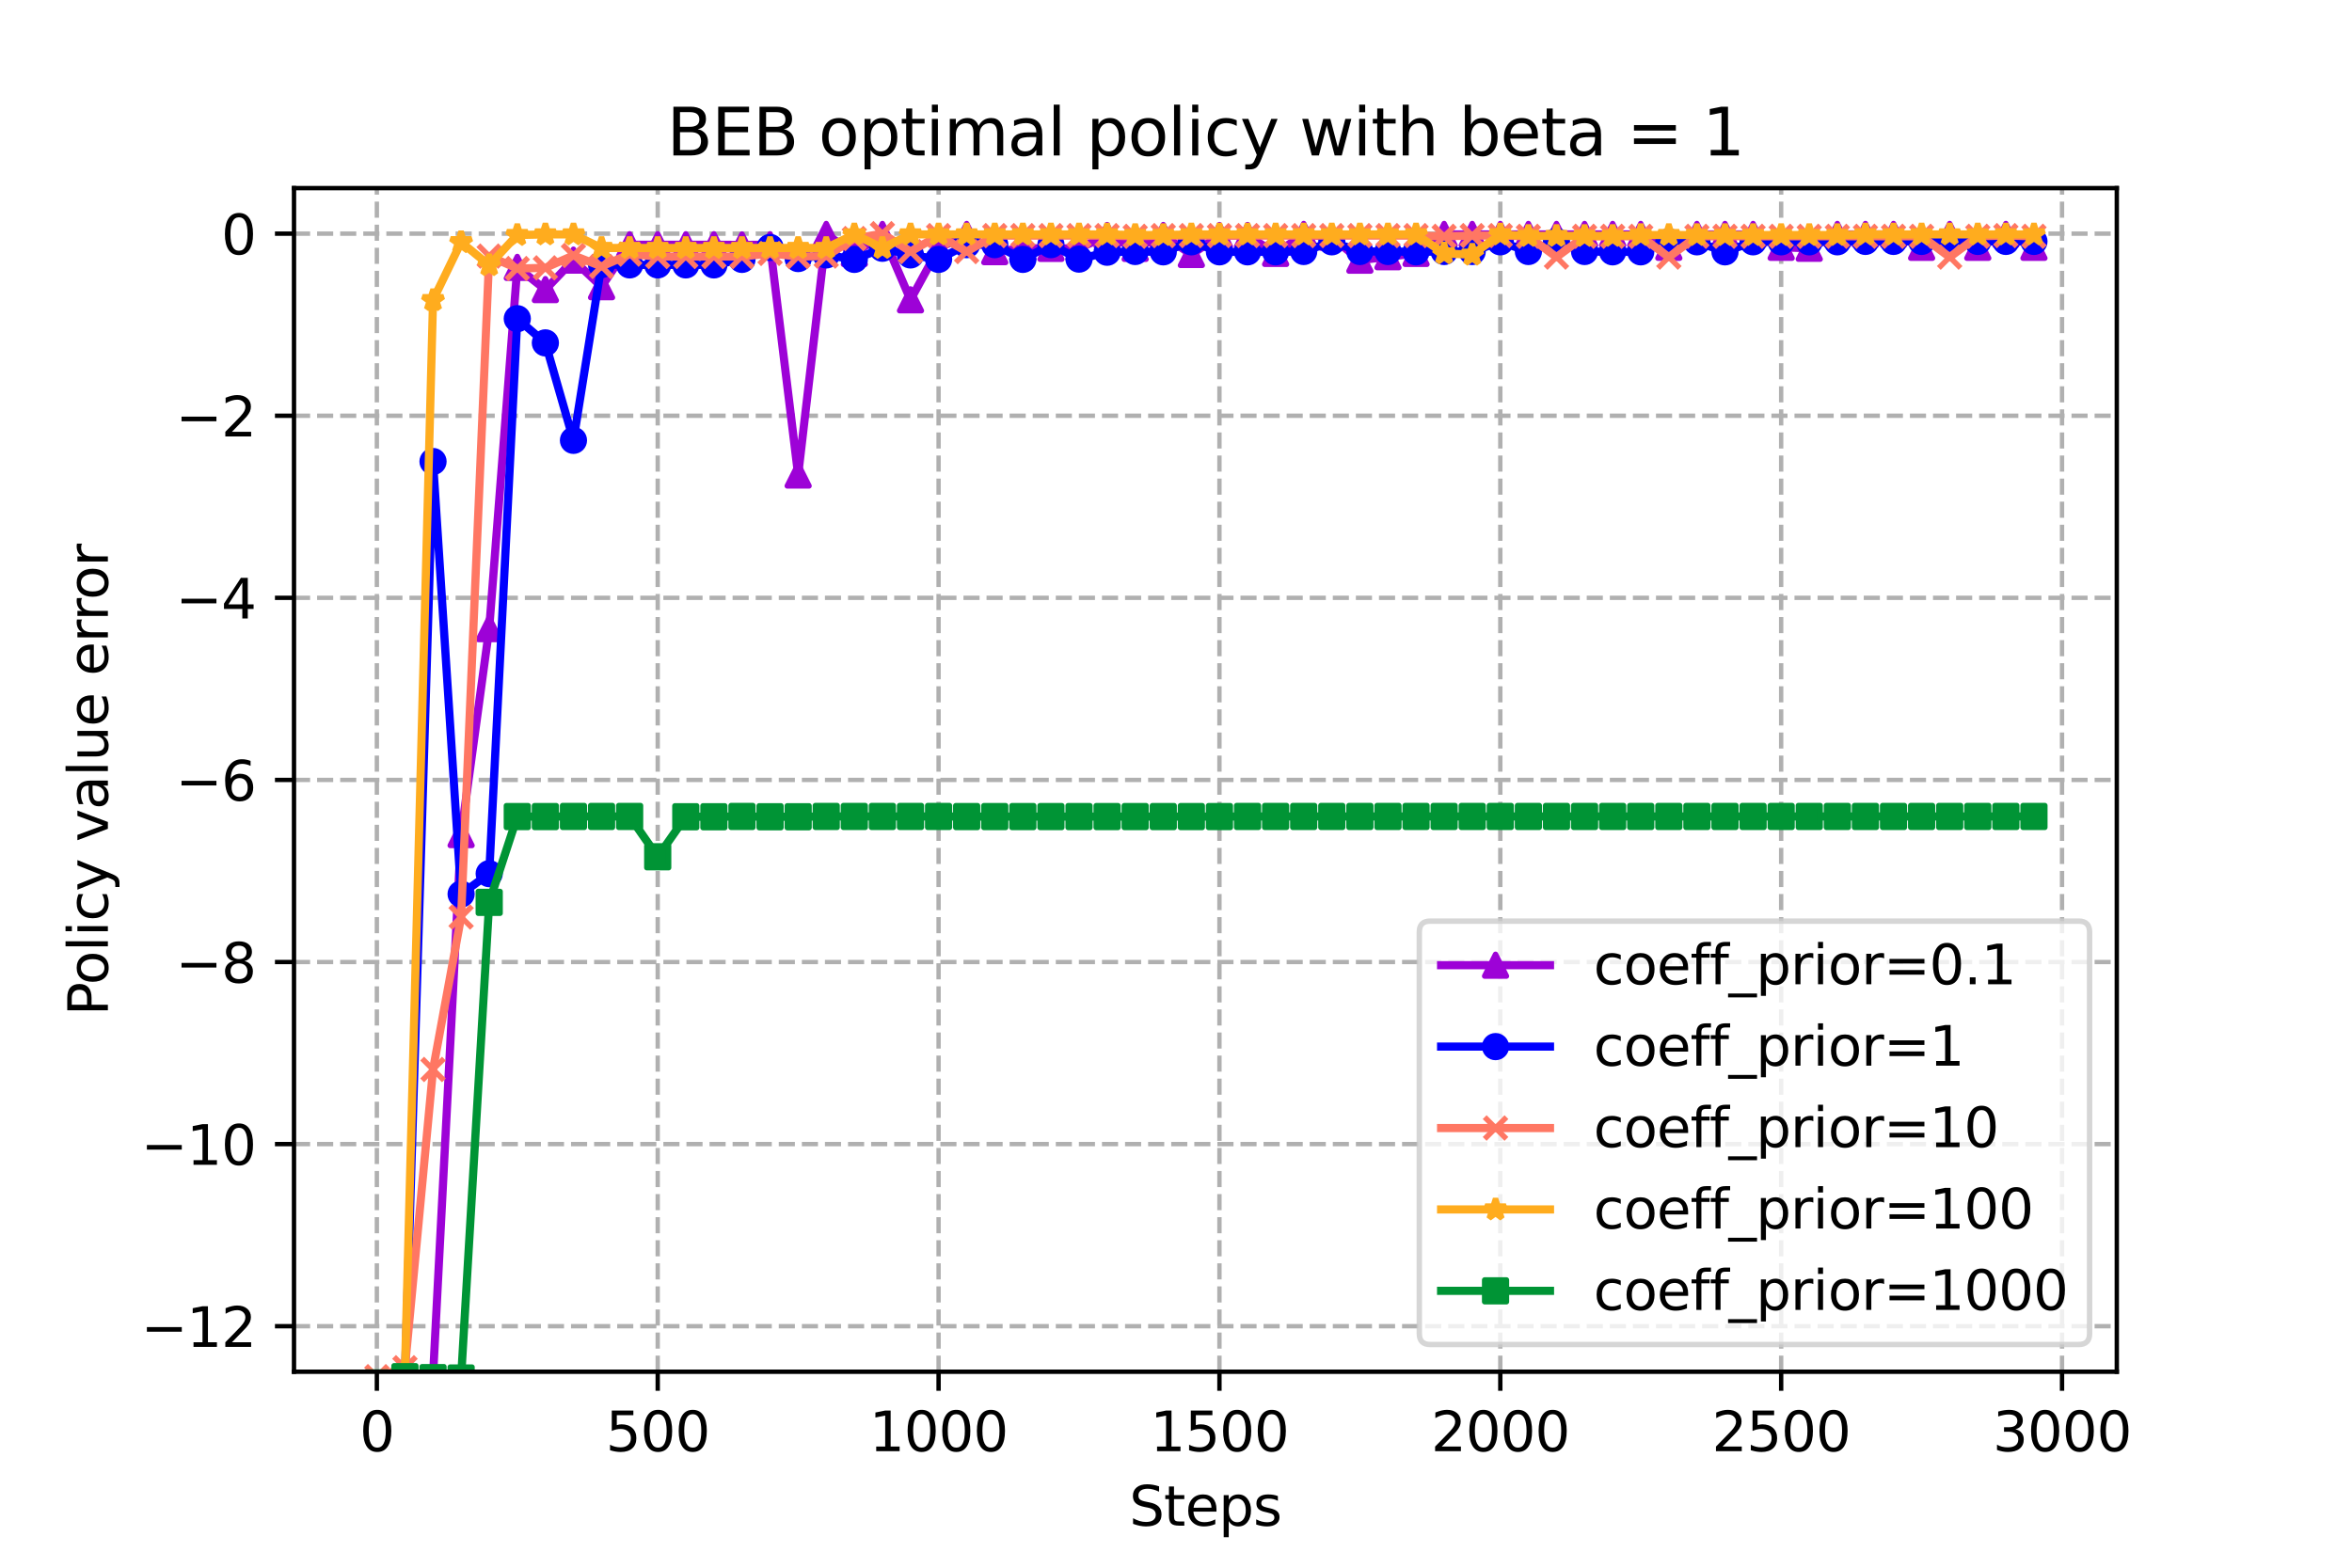 <?xml version="1.0" encoding="utf-8" standalone="no"?>
<!DOCTYPE svg PUBLIC "-//W3C//DTD SVG 1.1//EN"
  "http://www.w3.org/Graphics/SVG/1.1/DTD/svg11.dtd">
<svg xmlns:xlink="http://www.w3.org/1999/xlink" width="432pt" height="288pt" viewBox="0 0 432 288" xmlns="http://www.w3.org/2000/svg" version="1.1">
 <defs>
  <style type="text/css">*{stroke-linejoin: round; stroke-linecap: butt}</style>
 </defs>
 <g id="figure_1">
  <g id="patch_1">
   <path d="M 0 288 
L 432 288 
L 432 0 
L 0 0 
z
" style="fill: #ffffff"/>
  </g>
  <g id="axes_1">
   <g id="patch_2">
    <path d="M 54 252 
L 388.8 252 
L 388.8 34.56 
L 54 34.56 
z
" style="fill: #ffffff"/>
   </g>
   <g id="PolyCollection_1">
    <defs>
     <path id="m3150d897d7" d="M 69.218 -32.486 
L 69.218 -32.486 
L 74.377 -34.526 
L 79.536 -35.091 
L 84.694 -134.677 
L 89.853 -172.516 
L 95.012 -238.883 
L 100.17 -234.8 
L 105.329 -240.218 
L 110.488 -235.332 
L 115.647 -243.039 
L 120.805 -243.039 
L 125.964 -243.038 
L 131.123 -243.039 
L 136.281 -243.007 
L 141.44 -243.043 
L 146.599 -200.733 
L 151.757 -244.934 
L 156.916 -241.443 
L 162.075 -244.931 
L 167.234 -232.92 
L 172.392 -242.371 
L 177.551 -244.931 
L 182.71 -241.776 
L 187.868 -242.374 
L 193.027 -242.374 
L 198.186 -242.371 
L 203.345 -244.739 
L 208.503 -242.371 
L 213.662 -244.739 
L 218.821 -241.247 
L 223.979 -244.739 
L 229.138 -244.739 
L 234.297 -241.443 
L 239.455 -244.934 
L 244.614 -244.414 
L 249.773 -240.201 
L 254.932 -240.837 
L 260.09 -241.443 
L 265.249 -244.934 
L 270.408 -244.934 
L 275.566 -244.934 
L 280.725 -244.934 
L 285.884 -244.934 
L 291.043 -244.934 
L 296.201 -244.934 
L 301.36 -244.934 
L 306.519 -242.569 
L 311.677 -244.934 
L 316.836 -244.934 
L 321.995 -244.934 
L 327.153 -242.569 
L 332.312 -242.389 
L 337.471 -244.934 
L 342.63 -244.934 
L 347.788 -244.934 
L 352.947 -242.569 
L 358.106 -244.934 
L 363.264 -242.569 
L 368.423 -244.934 
L 373.582 -242.569 
L 373.582 -242.569 
L 373.582 -242.569 
L 368.423 -244.934 
L 363.264 -242.569 
L 358.106 -244.934 
L 352.947 -242.569 
L 347.788 -244.934 
L 342.63 -244.934 
L 337.471 -244.934 
L 332.312 -242.389 
L 327.153 -242.569 
L 321.995 -244.934 
L 316.836 -244.934 
L 311.677 -244.934 
L 306.519 -242.569 
L 301.36 -244.934 
L 296.201 -244.934 
L 291.043 -244.934 
L 285.884 -244.934 
L 280.725 -244.934 
L 275.566 -244.934 
L 270.408 -244.934 
L 265.249 -244.934 
L 260.09 -241.443 
L 254.932 -240.837 
L 249.773 -240.201 
L 244.614 -244.414 
L 239.455 -244.934 
L 234.297 -241.443 
L 229.138 -244.739 
L 223.979 -244.739 
L 218.821 -241.247 
L 213.662 -244.739 
L 208.503 -242.371 
L 203.345 -244.739 
L 198.186 -242.371 
L 193.027 -242.374 
L 187.868 -242.374 
L 182.71 -241.776 
L 177.551 -244.931 
L 172.392 -242.371 
L 167.234 -232.92 
L 162.075 -244.931 
L 156.916 -241.443 
L 151.757 -244.934 
L 146.599 -200.733 
L 141.44 -243.043 
L 136.281 -243.007 
L 131.123 -243.039 
L 125.964 -243.038 
L 120.805 -243.039 
L 115.647 -243.039 
L 110.488 -235.332 
L 105.329 -240.218 
L 100.17 -234.8 
L 95.012 -238.883 
L 89.853 -172.516 
L 84.694 -134.677 
L 79.536 -35.091 
L 74.377 -34.526 
L 69.218 -32.486 
z
" style="stroke: #9d02d7; stroke-opacity: 0.2"/>
    </defs>
    <g clip-path="url(#p311165952c)">
     <use xlink:href="#m3150d897d7" x="0" y="288" style="fill: #9d02d7; fill-opacity: 0.2; stroke: #9d02d7; stroke-opacity: 0.2"/>
    </g>
   </g>
   <g id="PolyCollection_2">
    <defs>
     <path id="mbcda1e3fb2" d="M 69.218 -28.683 
L 69.218 -28.683 
L 74.377 -34.933 
L 79.536 -203.216 
L 84.694 -123.753 
L 89.853 -127.501 
L 95.012 -229.455 
L 100.17 -225.008 
L 105.329 -207.104 
L 110.488 -239.388 
L 115.647 -239.335 
L 120.805 -239.335 
L 125.964 -239.335 
L 131.123 -239.335 
L 136.281 -240.347 
L 141.44 -242.541 
L 146.599 -240.498 
L 151.757 -241.166 
L 156.916 -240.347 
L 162.075 -242.39 
L 167.234 -241.166 
L 172.392 -240.347 
L 177.551 -243.055 
L 182.71 -243.055 
L 187.868 -240.347 
L 193.027 -243.055 
L 198.186 -240.398 
L 203.345 -241.661 
L 208.503 -241.796 
L 213.662 -241.734 
L 218.821 -243.575 
L 223.979 -241.734 
L 229.138 -241.734 
L 234.297 -241.734 
L 239.455 -241.796 
L 244.614 -243.575 
L 249.773 -241.796 
L 254.932 -241.796 
L 260.09 -241.734 
L 265.249 -241.796 
L 270.408 -241.796 
L 275.566 -243.575 
L 280.725 -241.796 
L 285.884 -243.649 
L 291.043 -241.796 
L 296.201 -241.734 
L 301.36 -241.734 
L 306.519 -243.575 
L 311.677 -243.575 
L 316.836 -241.734 
L 321.995 -243.575 
L 327.153 -243.576 
L 332.312 -243.575 
L 337.471 -243.576 
L 342.63 -243.65 
L 347.788 -243.649 
L 352.947 -243.649 
L 358.106 -243.649 
L 363.264 -243.649 
L 368.423 -243.649 
L 373.582 -243.649 
L 373.582 -243.649 
L 373.582 -243.649 
L 368.423 -243.649 
L 363.264 -243.649 
L 358.106 -243.649 
L 352.947 -243.649 
L 347.788 -243.649 
L 342.63 -243.65 
L 337.471 -243.576 
L 332.312 -243.575 
L 327.153 -243.576 
L 321.995 -243.575 
L 316.836 -241.734 
L 311.677 -243.575 
L 306.519 -243.575 
L 301.36 -241.734 
L 296.201 -241.734 
L 291.043 -241.796 
L 285.884 -243.649 
L 280.725 -241.796 
L 275.566 -243.575 
L 270.408 -241.796 
L 265.249 -241.796 
L 260.09 -241.734 
L 254.932 -241.796 
L 249.773 -241.796 
L 244.614 -243.575 
L 239.455 -241.796 
L 234.297 -241.734 
L 229.138 -241.734 
L 223.979 -241.734 
L 218.821 -243.575 
L 213.662 -241.734 
L 208.503 -241.796 
L 203.345 -241.661 
L 198.186 -240.398 
L 193.027 -243.055 
L 187.868 -240.347 
L 182.71 -243.055 
L 177.551 -243.055 
L 172.392 -240.347 
L 167.234 -241.166 
L 162.075 -242.39 
L 156.916 -240.347 
L 151.757 -241.166 
L 146.599 -240.498 
L 141.44 -242.541 
L 136.281 -240.347 
L 131.123 -239.335 
L 125.964 -239.335 
L 120.805 -239.335 
L 115.647 -239.335 
L 110.488 -239.388 
L 105.329 -207.104 
L 100.17 -225.008 
L 95.012 -229.455 
L 89.853 -127.501 
L 84.694 -123.753 
L 79.536 -203.216 
L 74.377 -34.933 
L 69.218 -28.683 
z
" style="stroke: #0000ff; stroke-opacity: 0.2"/>
    </defs>
    <g clip-path="url(#p311165952c)">
     <use xlink:href="#mbcda1e3fb2" x="0" y="288" style="fill: #0000ff; fill-opacity: 0.2; stroke: #0000ff; stroke-opacity: 0.2"/>
    </g>
   </g>
   <g id="PolyCollection_3">
    <defs>
     <path id="m785502637f" d="M 69.218 -35.091 
L 69.218 -35.091 
L 74.377 -36.731 
L 79.536 -91.526 
L 84.694 -119.538 
L 89.853 -240.955 
L 95.012 -238.671 
L 100.17 -238.794 
L 105.329 -241.08 
L 110.488 -239.051 
L 115.647 -241.312 
L 120.805 -240.87 
L 125.964 -240.87 
L 131.123 -240.87 
L 136.281 -240.87 
L 141.44 -241.444 
L 146.599 -240.87 
L 151.757 -240.955 
L 156.916 -244.177 
L 162.075 -245.077 
L 167.234 -241.784 
L 172.392 -244.721 
L 177.551 -241.784 
L 182.71 -244.721 
L 187.868 -244.721 
L 193.027 -244.721 
L 198.186 -244.721 
L 203.345 -244.721 
L 208.503 -244.589 
L 213.662 -244.721 
L 218.821 -244.721 
L 223.979 -244.721 
L 229.138 -244.721 
L 234.297 -244.721 
L 239.455 -244.721 
L 244.614 -244.721 
L 249.773 -244.721 
L 254.932 -244.721 
L 260.09 -244.721 
L 265.249 -244.589 
L 270.408 -244.721 
L 275.566 -244.721 
L 280.725 -244.589 
L 285.884 -240.766 
L 291.043 -244.589 
L 296.201 -244.589 
L 301.36 -244.589 
L 306.519 -240.766 
L 311.677 -244.589 
L 316.836 -244.589 
L 321.995 -244.589 
L 327.153 -244.589 
L 332.312 -244.589 
L 337.471 -244.589 
L 342.63 -244.589 
L 347.788 -244.589 
L 352.947 -244.589 
L 358.106 -240.766 
L 363.264 -244.589 
L 368.423 -244.721 
L 373.582 -244.589 
L 373.582 -244.589 
L 373.582 -244.589 
L 368.423 -244.721 
L 363.264 -244.589 
L 358.106 -240.766 
L 352.947 -244.589 
L 347.788 -244.589 
L 342.63 -244.589 
L 337.471 -244.589 
L 332.312 -244.589 
L 327.153 -244.589 
L 321.995 -244.589 
L 316.836 -244.589 
L 311.677 -244.589 
L 306.519 -240.766 
L 301.36 -244.589 
L 296.201 -244.589 
L 291.043 -244.589 
L 285.884 -240.766 
L 280.725 -244.589 
L 275.566 -244.721 
L 270.408 -244.721 
L 265.249 -244.589 
L 260.09 -244.721 
L 254.932 -244.721 
L 249.773 -244.721 
L 244.614 -244.721 
L 239.455 -244.721 
L 234.297 -244.721 
L 229.138 -244.721 
L 223.979 -244.721 
L 218.821 -244.721 
L 213.662 -244.721 
L 208.503 -244.589 
L 203.345 -244.721 
L 198.186 -244.721 
L 193.027 -244.721 
L 187.868 -244.721 
L 182.71 -244.721 
L 177.551 -241.784 
L 172.392 -244.721 
L 167.234 -241.784 
L 162.075 -245.077 
L 156.916 -244.177 
L 151.757 -240.955 
L 146.599 -240.87 
L 141.44 -241.444 
L 136.281 -240.87 
L 131.123 -240.87 
L 125.964 -240.87 
L 120.805 -240.87 
L 115.647 -241.312 
L 110.488 -239.051 
L 105.329 -241.08 
L 100.17 -238.794 
L 95.012 -238.671 
L 89.853 -240.955 
L 84.694 -119.538 
L 79.536 -91.526 
L 74.377 -36.731 
L 69.218 -35.091 
z
" style="stroke: #ff7763; stroke-opacity: 0.2"/>
    </defs>
    <g clip-path="url(#p311165952c)">
     <use xlink:href="#m785502637f" x="0" y="288" style="fill: #ff7763; fill-opacity: 0.2; stroke: #ff7763; stroke-opacity: 0.2"/>
    </g>
   </g>
   <g id="PolyCollection_4">
    <defs>
     <path id="mceb6560fb6" d="M 69.218 -28.999 
L 69.218 -28.999 
L 74.377 -36.083 
L 79.536 -232.862 
L 84.694 -243.508 
L 89.853 -239.281 
L 95.012 -244.823 
L 100.17 -244.935 
L 105.329 -244.935 
L 110.488 -242.445 
L 115.647 -242.445 
L 120.805 -242.445 
L 125.964 -242.445 
L 131.123 -242.445 
L 136.281 -242.445 
L 141.44 -242.445 
L 146.599 -242.445 
L 151.757 -242.445 
L 156.916 -244.935 
L 162.075 -242.445 
L 167.234 -244.935 
L 172.392 -244.935 
L 177.551 -244.935 
L 182.71 -244.935 
L 187.868 -244.935 
L 193.027 -244.935 
L 198.186 -244.935 
L 203.345 -244.935 
L 208.503 -244.823 
L 213.662 -244.823 
L 218.821 -244.935 
L 223.979 -244.935 
L 229.138 -244.935 
L 234.297 -244.935 
L 239.455 -244.935 
L 244.614 -244.935 
L 249.773 -244.935 
L 254.932 -244.935 
L 260.09 -244.935 
L 265.249 -241.444 
L 270.408 -241.209 
L 275.566 -244.935 
L 280.725 -244.656 
L 285.884 -244.656 
L 291.043 -244.656 
L 296.201 -244.656 
L 301.36 -244.823 
L 306.519 -244.823 
L 311.677 -244.823 
L 316.836 -244.823 
L 321.995 -244.823 
L 327.153 -244.823 
L 332.312 -244.823 
L 337.471 -244.823 
L 342.63 -244.935 
L 347.788 -244.935 
L 352.947 -244.935 
L 358.106 -244.935 
L 363.264 -244.935 
L 368.423 -244.935 
L 373.582 -244.935 
L 373.582 -244.935 
L 373.582 -244.935 
L 368.423 -244.935 
L 363.264 -244.935 
L 358.106 -244.935 
L 352.947 -244.935 
L 347.788 -244.935 
L 342.63 -244.935 
L 337.471 -244.823 
L 332.312 -244.823 
L 327.153 -244.823 
L 321.995 -244.823 
L 316.836 -244.823 
L 311.677 -244.823 
L 306.519 -244.823 
L 301.36 -244.823 
L 296.201 -244.656 
L 291.043 -244.656 
L 285.884 -244.656 
L 280.725 -244.656 
L 275.566 -244.935 
L 270.408 -241.209 
L 265.249 -241.444 
L 260.09 -244.935 
L 254.932 -244.935 
L 249.773 -244.935 
L 244.614 -244.935 
L 239.455 -244.935 
L 234.297 -244.935 
L 229.138 -244.935 
L 223.979 -244.935 
L 218.821 -244.935 
L 213.662 -244.823 
L 208.503 -244.823 
L 203.345 -244.935 
L 198.186 -244.935 
L 193.027 -244.935 
L 187.868 -244.935 
L 182.71 -244.935 
L 177.551 -244.935 
L 172.392 -244.935 
L 167.234 -244.935 
L 162.075 -242.445 
L 156.916 -244.935 
L 151.757 -242.445 
L 146.599 -242.445 
L 141.44 -242.445 
L 136.281 -242.445 
L 131.123 -242.445 
L 125.964 -242.445 
L 120.805 -242.445 
L 115.647 -242.445 
L 110.488 -242.445 
L 105.329 -244.935 
L 100.17 -244.935 
L 95.012 -244.823 
L 89.853 -239.281 
L 84.694 -243.508 
L 79.536 -232.862 
L 74.377 -36.083 
L 69.218 -28.999 
z
" style="stroke: #ffac1e; stroke-opacity: 0.2"/>
    </defs>
    <g clip-path="url(#p311165952c)">
     <use xlink:href="#mceb6560fb6" x="0" y="288" style="fill: #ffac1e; fill-opacity: 0.2; stroke: #ffac1e; stroke-opacity: 0.2"/>
    </g>
   </g>
   <g id="PolyCollection_5">
    <defs>
     <path id="mdbc4c95098" d="M 69.218 -33.948 
L 69.218 -33.948 
L 74.377 -35.091 
L 79.536 -34.922 
L 84.694 -34.851 
L 89.853 -122.226 
L 95.012 -137.987 
L 100.17 -137.987 
L 105.329 -138.009 
L 110.488 -138.009 
L 115.647 -138.009 
L 120.805 -130.598 
L 125.964 -137.957 
L 131.123 -137.957 
L 136.281 -138.009 
L 141.44 -137.957 
L 146.599 -137.957 
L 151.757 -138.009 
L 156.916 -138.009 
L 162.075 -138.009 
L 167.234 -138.009 
L 172.392 -138.009 
L 177.551 -137.987 
L 182.71 -137.987 
L 187.868 -137.987 
L 193.027 -137.987 
L 198.186 -137.987 
L 203.345 -137.987 
L 208.503 -137.987 
L 213.662 -137.987 
L 218.821 -137.987 
L 223.979 -137.987 
L 229.138 -138.009 
L 234.297 -138.009 
L 239.455 -138.009 
L 244.614 -138.009 
L 249.773 -138.009 
L 254.932 -138.009 
L 260.09 -138.009 
L 265.249 -138.009 
L 270.408 -138.009 
L 275.566 -138.009 
L 280.725 -138.009 
L 285.884 -138.009 
L 291.043 -138.009 
L 296.201 -138.009 
L 301.36 -138.009 
L 306.519 -138.009 
L 311.677 -138.009 
L 316.836 -138.009 
L 321.995 -138.009 
L 327.153 -138.009 
L 332.312 -138.009 
L 337.471 -138.009 
L 342.63 -138.009 
L 347.788 -138.009 
L 352.947 -138.009 
L 358.106 -138.009 
L 363.264 -138.009 
L 368.423 -138.009 
L 373.582 -138.009 
L 373.582 -138.009 
L 373.582 -138.009 
L 368.423 -138.009 
L 363.264 -138.009 
L 358.106 -138.009 
L 352.947 -138.009 
L 347.788 -138.009 
L 342.63 -138.009 
L 337.471 -138.009 
L 332.312 -138.009 
L 327.153 -138.009 
L 321.995 -138.009 
L 316.836 -138.009 
L 311.677 -138.009 
L 306.519 -138.009 
L 301.36 -138.009 
L 296.201 -138.009 
L 291.043 -138.009 
L 285.884 -138.009 
L 280.725 -138.009 
L 275.566 -138.009 
L 270.408 -138.009 
L 265.249 -138.009 
L 260.09 -138.009 
L 254.932 -138.009 
L 249.773 -138.009 
L 244.614 -138.009 
L 239.455 -138.009 
L 234.297 -138.009 
L 229.138 -138.009 
L 223.979 -137.987 
L 218.821 -137.987 
L 213.662 -137.987 
L 208.503 -137.987 
L 203.345 -137.987 
L 198.186 -137.987 
L 193.027 -137.987 
L 187.868 -137.987 
L 182.71 -137.987 
L 177.551 -137.987 
L 172.392 -138.009 
L 167.234 -138.009 
L 162.075 -138.009 
L 156.916 -138.009 
L 151.757 -138.009 
L 146.599 -137.957 
L 141.44 -137.957 
L 136.281 -138.009 
L 131.123 -137.957 
L 125.964 -137.957 
L 120.805 -130.598 
L 115.647 -138.009 
L 110.488 -138.009 
L 105.329 -138.009 
L 100.17 -137.987 
L 95.012 -137.987 
L 89.853 -122.226 
L 84.694 -34.851 
L 79.536 -34.922 
L 74.377 -35.091 
L 69.218 -33.948 
z
" style="stroke: #009435; stroke-opacity: 0.2"/>
    </defs>
    <g clip-path="url(#p311165952c)">
     <use xlink:href="#mdbc4c95098" x="0" y="288" style="fill: #009435; fill-opacity: 0.2; stroke: #009435; stroke-opacity: 0.2"/>
    </g>
   </g>
   <g id="matplotlib.axis_1">
    <g id="xtick_1">
     <g id="line2d_1">
      <path d="M 69.218 252 
L 69.218 34.56 
" clip-path="url(#p311165952c)" style="fill: none; stroke-dasharray: 2.96,1.28; stroke-dashoffset: 0; stroke: #b0b0b0; stroke-width: 0.8"/>
     </g>
     <g id="line2d_2">
      <defs>
       <path id="m89a8fd191d" d="M 0 0 
L 0 3.5 
" style="stroke: #000000; stroke-width: 0.8"/>
      </defs>
      <g>
       <use xlink:href="#m89a8fd191d" x="69.218" y="252" style="stroke: #000000; stroke-width: 0.8"/>
      </g>
     </g>
     <g id="text_1">
      <!-- 0 -->
      <g transform="translate(66.037 266.598)scale(0.1 -0.1)">
       <defs>
        <path id="DejaVuSans-30" d="M 2034 4250 
Q 1547 4250 1301 3770 
Q 1056 3291 1056 2328 
Q 1056 1369 1301 889 
Q 1547 409 2034 409 
Q 2525 409 2770 889 
Q 3016 1369 3016 2328 
Q 3016 3291 2770 3770 
Q 2525 4250 2034 4250 
z
M 2034 4750 
Q 2819 4750 3233 4129 
Q 3647 3509 3647 2328 
Q 3647 1150 3233 529 
Q 2819 -91 2034 -91 
Q 1250 -91 836 529 
Q 422 1150 422 2328 
Q 422 3509 836 4129 
Q 1250 4750 2034 4750 
z
" transform="scale(0.016)"/>
       </defs>
       <use xlink:href="#DejaVuSans-30"/>
      </g>
     </g>
    </g>
    <g id="xtick_2">
     <g id="line2d_3">
      <path d="M 120.805 252 
L 120.805 34.56 
" clip-path="url(#p311165952c)" style="fill: none; stroke-dasharray: 2.96,1.28; stroke-dashoffset: 0; stroke: #b0b0b0; stroke-width: 0.8"/>
     </g>
     <g id="line2d_4">
      <g>
       <use xlink:href="#m89a8fd191d" x="120.805" y="252" style="stroke: #000000; stroke-width: 0.8"/>
      </g>
     </g>
     <g id="text_2">
      <!-- 500 -->
      <g transform="translate(111.261 266.598)scale(0.1 -0.1)">
       <defs>
        <path id="DejaVuSans-35" d="M 691 4666 
L 3169 4666 
L 3169 4134 
L 1269 4134 
L 1269 2991 
Q 1406 3038 1543 3061 
Q 1681 3084 1819 3084 
Q 2600 3084 3056 2656 
Q 3513 2228 3513 1497 
Q 3513 744 3044 326 
Q 2575 -91 1722 -91 
Q 1428 -91 1123 -41 
Q 819 9 494 109 
L 494 744 
Q 775 591 1075 516 
Q 1375 441 1709 441 
Q 2250 441 2565 725 
Q 2881 1009 2881 1497 
Q 2881 1984 2565 2268 
Q 2250 2553 1709 2553 
Q 1456 2553 1204 2497 
Q 953 2441 691 2322 
L 691 4666 
z
" transform="scale(0.016)"/>
       </defs>
       <use xlink:href="#DejaVuSans-35"/>
       <use xlink:href="#DejaVuSans-30" x="63.623"/>
       <use xlink:href="#DejaVuSans-30" x="127.246"/>
      </g>
     </g>
    </g>
    <g id="xtick_3">
     <g id="line2d_5">
      <path d="M 172.392 252 
L 172.392 34.56 
" clip-path="url(#p311165952c)" style="fill: none; stroke-dasharray: 2.96,1.28; stroke-dashoffset: 0; stroke: #b0b0b0; stroke-width: 0.8"/>
     </g>
     <g id="line2d_6">
      <g>
       <use xlink:href="#m89a8fd191d" x="172.392" y="252" style="stroke: #000000; stroke-width: 0.8"/>
      </g>
     </g>
     <g id="text_3">
      <!-- 1000 -->
      <g transform="translate(159.667 266.598)scale(0.1 -0.1)">
       <defs>
        <path id="DejaVuSans-31" d="M 794 531 
L 1825 531 
L 1825 4091 
L 703 3866 
L 703 4441 
L 1819 4666 
L 2450 4666 
L 2450 531 
L 3481 531 
L 3481 0 
L 794 0 
L 794 531 
z
" transform="scale(0.016)"/>
       </defs>
       <use xlink:href="#DejaVuSans-31"/>
       <use xlink:href="#DejaVuSans-30" x="63.623"/>
       <use xlink:href="#DejaVuSans-30" x="127.246"/>
       <use xlink:href="#DejaVuSans-30" x="190.869"/>
      </g>
     </g>
    </g>
    <g id="xtick_4">
     <g id="line2d_7">
      <path d="M 223.979 252 
L 223.979 34.56 
" clip-path="url(#p311165952c)" style="fill: none; stroke-dasharray: 2.96,1.28; stroke-dashoffset: 0; stroke: #b0b0b0; stroke-width: 0.8"/>
     </g>
     <g id="line2d_8">
      <g>
       <use xlink:href="#m89a8fd191d" x="223.979" y="252" style="stroke: #000000; stroke-width: 0.8"/>
      </g>
     </g>
     <g id="text_4">
      <!-- 1500 -->
      <g transform="translate(211.254 266.598)scale(0.1 -0.1)">
       <use xlink:href="#DejaVuSans-31"/>
       <use xlink:href="#DejaVuSans-35" x="63.623"/>
       <use xlink:href="#DejaVuSans-30" x="127.246"/>
       <use xlink:href="#DejaVuSans-30" x="190.869"/>
      </g>
     </g>
    </g>
    <g id="xtick_5">
     <g id="line2d_9">
      <path d="M 275.566 252 
L 275.566 34.56 
" clip-path="url(#p311165952c)" style="fill: none; stroke-dasharray: 2.96,1.28; stroke-dashoffset: 0; stroke: #b0b0b0; stroke-width: 0.8"/>
     </g>
     <g id="line2d_10">
      <g>
       <use xlink:href="#m89a8fd191d" x="275.566" y="252" style="stroke: #000000; stroke-width: 0.8"/>
      </g>
     </g>
     <g id="text_5">
      <!-- 2000 -->
      <g transform="translate(262.841 266.598)scale(0.1 -0.1)">
       <defs>
        <path id="DejaVuSans-32" d="M 1228 531 
L 3431 531 
L 3431 0 
L 469 0 
L 469 531 
Q 828 903 1448 1529 
Q 2069 2156 2228 2338 
Q 2531 2678 2651 2914 
Q 2772 3150 2772 3378 
Q 2772 3750 2511 3984 
Q 2250 4219 1831 4219 
Q 1534 4219 1204 4116 
Q 875 4013 500 3803 
L 500 4441 
Q 881 4594 1212 4672 
Q 1544 4750 1819 4750 
Q 2544 4750 2975 4387 
Q 3406 4025 3406 3419 
Q 3406 3131 3298 2873 
Q 3191 2616 2906 2266 
Q 2828 2175 2409 1742 
Q 1991 1309 1228 531 
z
" transform="scale(0.016)"/>
       </defs>
       <use xlink:href="#DejaVuSans-32"/>
       <use xlink:href="#DejaVuSans-30" x="63.623"/>
       <use xlink:href="#DejaVuSans-30" x="127.246"/>
       <use xlink:href="#DejaVuSans-30" x="190.869"/>
      </g>
     </g>
    </g>
    <g id="xtick_6">
     <g id="line2d_11">
      <path d="M 327.153 252 
L 327.153 34.56 
" clip-path="url(#p311165952c)" style="fill: none; stroke-dasharray: 2.96,1.28; stroke-dashoffset: 0; stroke: #b0b0b0; stroke-width: 0.8"/>
     </g>
     <g id="line2d_12">
      <g>
       <use xlink:href="#m89a8fd191d" x="327.153" y="252" style="stroke: #000000; stroke-width: 0.8"/>
      </g>
     </g>
     <g id="text_6">
      <!-- 2500 -->
      <g transform="translate(314.428 266.598)scale(0.1 -0.1)">
       <use xlink:href="#DejaVuSans-32"/>
       <use xlink:href="#DejaVuSans-35" x="63.623"/>
       <use xlink:href="#DejaVuSans-30" x="127.246"/>
       <use xlink:href="#DejaVuSans-30" x="190.869"/>
      </g>
     </g>
    </g>
    <g id="xtick_7">
     <g id="line2d_13">
      <path d="M 378.741 252 
L 378.741 34.56 
" clip-path="url(#p311165952c)" style="fill: none; stroke-dasharray: 2.96,1.28; stroke-dashoffset: 0; stroke: #b0b0b0; stroke-width: 0.8"/>
     </g>
     <g id="line2d_14">
      <g>
       <use xlink:href="#m89a8fd191d" x="378.741" y="252" style="stroke: #000000; stroke-width: 0.8"/>
      </g>
     </g>
     <g id="text_7">
      <!-- 3000 -->
      <g transform="translate(366.016 266.598)scale(0.1 -0.1)">
       <defs>
        <path id="DejaVuSans-33" d="M 2597 2516 
Q 3050 2419 3304 2112 
Q 3559 1806 3559 1356 
Q 3559 666 3084 287 
Q 2609 -91 1734 -91 
Q 1441 -91 1130 -33 
Q 819 25 488 141 
L 488 750 
Q 750 597 1062 519 
Q 1375 441 1716 441 
Q 2309 441 2620 675 
Q 2931 909 2931 1356 
Q 2931 1769 2642 2001 
Q 2353 2234 1838 2234 
L 1294 2234 
L 1294 2753 
L 1863 2753 
Q 2328 2753 2575 2939 
Q 2822 3125 2822 3475 
Q 2822 3834 2567 4026 
Q 2313 4219 1838 4219 
Q 1578 4219 1281 4162 
Q 984 4106 628 3988 
L 628 4550 
Q 988 4650 1302 4700 
Q 1616 4750 1894 4750 
Q 2613 4750 3031 4423 
Q 3450 4097 3450 3541 
Q 3450 3153 3228 2886 
Q 3006 2619 2597 2516 
z
" transform="scale(0.016)"/>
       </defs>
       <use xlink:href="#DejaVuSans-33"/>
       <use xlink:href="#DejaVuSans-30" x="63.623"/>
       <use xlink:href="#DejaVuSans-30" x="127.246"/>
       <use xlink:href="#DejaVuSans-30" x="190.869"/>
      </g>
     </g>
    </g>
    <g id="text_8">
     <!-- Steps -->
     <g transform="translate(207.41 280.277)scale(0.1 -0.1)">
      <defs>
       <path id="DejaVuSans-53" d="M 3425 4513 
L 3425 3897 
Q 3066 4069 2747 4153 
Q 2428 4238 2131 4238 
Q 1616 4238 1336 4038 
Q 1056 3838 1056 3469 
Q 1056 3159 1242 3001 
Q 1428 2844 1947 2747 
L 2328 2669 
Q 3034 2534 3370 2195 
Q 3706 1856 3706 1288 
Q 3706 609 3251 259 
Q 2797 -91 1919 -91 
Q 1588 -91 1214 -16 
Q 841 59 441 206 
L 441 856 
Q 825 641 1194 531 
Q 1563 422 1919 422 
Q 2459 422 2753 634 
Q 3047 847 3047 1241 
Q 3047 1584 2836 1778 
Q 2625 1972 2144 2069 
L 1759 2144 
Q 1053 2284 737 2584 
Q 422 2884 422 3419 
Q 422 4038 858 4394 
Q 1294 4750 2059 4750 
Q 2388 4750 2728 4690 
Q 3069 4631 3425 4513 
z
" transform="scale(0.016)"/>
       <path id="DejaVuSans-74" d="M 1172 4494 
L 1172 3500 
L 2356 3500 
L 2356 3053 
L 1172 3053 
L 1172 1153 
Q 1172 725 1289 603 
Q 1406 481 1766 481 
L 2356 481 
L 2356 0 
L 1766 0 
Q 1100 0 847 248 
Q 594 497 594 1153 
L 594 3053 
L 172 3053 
L 172 3500 
L 594 3500 
L 594 4494 
L 1172 4494 
z
" transform="scale(0.016)"/>
       <path id="DejaVuSans-65" d="M 3597 1894 
L 3597 1613 
L 953 1613 
Q 991 1019 1311 708 
Q 1631 397 2203 397 
Q 2534 397 2845 478 
Q 3156 559 3463 722 
L 3463 178 
Q 3153 47 2828 -22 
Q 2503 -91 2169 -91 
Q 1331 -91 842 396 
Q 353 884 353 1716 
Q 353 2575 817 3079 
Q 1281 3584 2069 3584 
Q 2775 3584 3186 3129 
Q 3597 2675 3597 1894 
z
M 3022 2063 
Q 3016 2534 2758 2815 
Q 2500 3097 2075 3097 
Q 1594 3097 1305 2825 
Q 1016 2553 972 2059 
L 3022 2063 
z
" transform="scale(0.016)"/>
       <path id="DejaVuSans-70" d="M 1159 525 
L 1159 -1331 
L 581 -1331 
L 581 3500 
L 1159 3500 
L 1159 2969 
Q 1341 3281 1617 3432 
Q 1894 3584 2278 3584 
Q 2916 3584 3314 3078 
Q 3713 2572 3713 1747 
Q 3713 922 3314 415 
Q 2916 -91 2278 -91 
Q 1894 -91 1617 61 
Q 1341 213 1159 525 
z
M 3116 1747 
Q 3116 2381 2855 2742 
Q 2594 3103 2138 3103 
Q 1681 3103 1420 2742 
Q 1159 2381 1159 1747 
Q 1159 1113 1420 752 
Q 1681 391 2138 391 
Q 2594 391 2855 752 
Q 3116 1113 3116 1747 
z
" transform="scale(0.016)"/>
       <path id="DejaVuSans-73" d="M 2834 3397 
L 2834 2853 
Q 2591 2978 2328 3040 
Q 2066 3103 1784 3103 
Q 1356 3103 1142 2972 
Q 928 2841 928 2578 
Q 928 2378 1081 2264 
Q 1234 2150 1697 2047 
L 1894 2003 
Q 2506 1872 2764 1633 
Q 3022 1394 3022 966 
Q 3022 478 2636 193 
Q 2250 -91 1575 -91 
Q 1294 -91 989 -36 
Q 684 19 347 128 
L 347 722 
Q 666 556 975 473 
Q 1284 391 1588 391 
Q 1994 391 2212 530 
Q 2431 669 2431 922 
Q 2431 1156 2273 1281 
Q 2116 1406 1581 1522 
L 1381 1569 
Q 847 1681 609 1914 
Q 372 2147 372 2553 
Q 372 3047 722 3315 
Q 1072 3584 1716 3584 
Q 2034 3584 2315 3537 
Q 2597 3491 2834 3397 
z
" transform="scale(0.016)"/>
      </defs>
      <use xlink:href="#DejaVuSans-53"/>
      <use xlink:href="#DejaVuSans-74" x="63.477"/>
      <use xlink:href="#DejaVuSans-65" x="102.686"/>
      <use xlink:href="#DejaVuSans-70" x="164.209"/>
      <use xlink:href="#DejaVuSans-73" x="227.686"/>
     </g>
    </g>
   </g>
   <g id="matplotlib.axis_2">
    <g id="ytick_1">
     <g id="line2d_15">
      <path d="M 54 243.637 
L 388.8 243.637 
" clip-path="url(#p311165952c)" style="fill: none; stroke-dasharray: 2.96,1.28; stroke-dashoffset: 0; stroke: #b0b0b0; stroke-width: 0.8"/>
     </g>
     <g id="line2d_16">
      <defs>
       <path id="mf6b7ce511b" d="M 0 0 
L -3.5 0 
" style="stroke: #000000; stroke-width: 0.8"/>
      </defs>
      <g>
       <use xlink:href="#mf6b7ce511b" x="54" y="243.637" style="stroke: #000000; stroke-width: 0.8"/>
      </g>
     </g>
     <g id="text_9">
      <!-- −12 -->
      <g transform="translate(25.895 247.436)scale(0.1 -0.1)">
       <defs>
        <path id="DejaVuSans-2212" d="M 678 2272 
L 4684 2272 
L 4684 1741 
L 678 1741 
L 678 2272 
z
" transform="scale(0.016)"/>
       </defs>
       <use xlink:href="#DejaVuSans-2212"/>
       <use xlink:href="#DejaVuSans-31" x="83.789"/>
       <use xlink:href="#DejaVuSans-32" x="147.412"/>
      </g>
     </g>
    </g>
    <g id="ytick_2">
     <g id="line2d_17">
      <path d="M 54 210.185 
L 388.8 210.185 
" clip-path="url(#p311165952c)" style="fill: none; stroke-dasharray: 2.96,1.28; stroke-dashoffset: 0; stroke: #b0b0b0; stroke-width: 0.8"/>
     </g>
     <g id="line2d_18">
      <g>
       <use xlink:href="#mf6b7ce511b" x="54" y="210.185" style="stroke: #000000; stroke-width: 0.8"/>
      </g>
     </g>
     <g id="text_10">
      <!-- −10 -->
      <g transform="translate(25.895 213.984)scale(0.1 -0.1)">
       <use xlink:href="#DejaVuSans-2212"/>
       <use xlink:href="#DejaVuSans-31" x="83.789"/>
       <use xlink:href="#DejaVuSans-30" x="147.412"/>
      </g>
     </g>
    </g>
    <g id="ytick_3">
     <g id="line2d_19">
      <path d="M 54 176.732 
L 388.8 176.732 
" clip-path="url(#p311165952c)" style="fill: none; stroke-dasharray: 2.96,1.28; stroke-dashoffset: 0; stroke: #b0b0b0; stroke-width: 0.8"/>
     </g>
     <g id="line2d_20">
      <g>
       <use xlink:href="#mf6b7ce511b" x="54" y="176.732" style="stroke: #000000; stroke-width: 0.8"/>
      </g>
     </g>
     <g id="text_11">
      <!-- −8 -->
      <g transform="translate(32.258 180.532)scale(0.1 -0.1)">
       <defs>
        <path id="DejaVuSans-38" d="M 2034 2216 
Q 1584 2216 1326 1975 
Q 1069 1734 1069 1313 
Q 1069 891 1326 650 
Q 1584 409 2034 409 
Q 2484 409 2743 651 
Q 3003 894 3003 1313 
Q 3003 1734 2745 1975 
Q 2488 2216 2034 2216 
z
M 1403 2484 
Q 997 2584 770 2862 
Q 544 3141 544 3541 
Q 544 4100 942 4425 
Q 1341 4750 2034 4750 
Q 2731 4750 3128 4425 
Q 3525 4100 3525 3541 
Q 3525 3141 3298 2862 
Q 3072 2584 2669 2484 
Q 3125 2378 3379 2068 
Q 3634 1759 3634 1313 
Q 3634 634 3220 271 
Q 2806 -91 2034 -91 
Q 1263 -91 848 271 
Q 434 634 434 1313 
Q 434 1759 690 2068 
Q 947 2378 1403 2484 
z
M 1172 3481 
Q 1172 3119 1398 2916 
Q 1625 2713 2034 2713 
Q 2441 2713 2670 2916 
Q 2900 3119 2900 3481 
Q 2900 3844 2670 4047 
Q 2441 4250 2034 4250 
Q 1625 4250 1398 4047 
Q 1172 3844 1172 3481 
z
" transform="scale(0.016)"/>
       </defs>
       <use xlink:href="#DejaVuSans-2212"/>
       <use xlink:href="#DejaVuSans-38" x="83.789"/>
      </g>
     </g>
    </g>
    <g id="ytick_4">
     <g id="line2d_21">
      <path d="M 54 143.28 
L 388.8 143.28 
" clip-path="url(#p311165952c)" style="fill: none; stroke-dasharray: 2.96,1.28; stroke-dashoffset: 0; stroke: #b0b0b0; stroke-width: 0.8"/>
     </g>
     <g id="line2d_22">
      <g>
       <use xlink:href="#mf6b7ce511b" x="54" y="143.28" style="stroke: #000000; stroke-width: 0.8"/>
      </g>
     </g>
     <g id="text_12">
      <!-- −6 -->
      <g transform="translate(32.258 147.079)scale(0.1 -0.1)">
       <defs>
        <path id="DejaVuSans-36" d="M 2113 2584 
Q 1688 2584 1439 2293 
Q 1191 2003 1191 1497 
Q 1191 994 1439 701 
Q 1688 409 2113 409 
Q 2538 409 2786 701 
Q 3034 994 3034 1497 
Q 3034 2003 2786 2293 
Q 2538 2584 2113 2584 
z
M 3366 4563 
L 3366 3988 
Q 3128 4100 2886 4159 
Q 2644 4219 2406 4219 
Q 1781 4219 1451 3797 
Q 1122 3375 1075 2522 
Q 1259 2794 1537 2939 
Q 1816 3084 2150 3084 
Q 2853 3084 3261 2657 
Q 3669 2231 3669 1497 
Q 3669 778 3244 343 
Q 2819 -91 2113 -91 
Q 1303 -91 875 529 
Q 447 1150 447 2328 
Q 447 3434 972 4092 
Q 1497 4750 2381 4750 
Q 2619 4750 2861 4703 
Q 3103 4656 3366 4563 
z
" transform="scale(0.016)"/>
       </defs>
       <use xlink:href="#DejaVuSans-2212"/>
       <use xlink:href="#DejaVuSans-36" x="83.789"/>
      </g>
     </g>
    </g>
    <g id="ytick_5">
     <g id="line2d_23">
      <path d="M 54 109.828 
L 388.8 109.828 
" clip-path="url(#p311165952c)" style="fill: none; stroke-dasharray: 2.96,1.28; stroke-dashoffset: 0; stroke: #b0b0b0; stroke-width: 0.8"/>
     </g>
     <g id="line2d_24">
      <g>
       <use xlink:href="#mf6b7ce511b" x="54" y="109.828" style="stroke: #000000; stroke-width: 0.8"/>
      </g>
     </g>
     <g id="text_13">
      <!-- −4 -->
      <g transform="translate(32.258 113.627)scale(0.1 -0.1)">
       <defs>
        <path id="DejaVuSans-34" d="M 2419 4116 
L 825 1625 
L 2419 1625 
L 2419 4116 
z
M 2253 4666 
L 3047 4666 
L 3047 1625 
L 3713 1625 
L 3713 1100 
L 3047 1100 
L 3047 0 
L 2419 0 
L 2419 1100 
L 313 1100 
L 313 1709 
L 2253 4666 
z
" transform="scale(0.016)"/>
       </defs>
       <use xlink:href="#DejaVuSans-2212"/>
       <use xlink:href="#DejaVuSans-34" x="83.789"/>
      </g>
     </g>
    </g>
    <g id="ytick_6">
     <g id="line2d_25">
      <path d="M 54 76.375 
L 388.8 76.375 
" clip-path="url(#p311165952c)" style="fill: none; stroke-dasharray: 2.96,1.28; stroke-dashoffset: 0; stroke: #b0b0b0; stroke-width: 0.8"/>
     </g>
     <g id="line2d_26">
      <g>
       <use xlink:href="#mf6b7ce511b" x="54" y="76.375" style="stroke: #000000; stroke-width: 0.8"/>
      </g>
     </g>
     <g id="text_14">
      <!-- −2 -->
      <g transform="translate(32.258 80.175)scale(0.1 -0.1)">
       <use xlink:href="#DejaVuSans-2212"/>
       <use xlink:href="#DejaVuSans-32" x="83.789"/>
      </g>
     </g>
    </g>
    <g id="ytick_7">
     <g id="line2d_27">
      <path d="M 54 42.923 
L 388.8 42.923 
" clip-path="url(#p311165952c)" style="fill: none; stroke-dasharray: 2.96,1.28; stroke-dashoffset: 0; stroke: #b0b0b0; stroke-width: 0.8"/>
     </g>
     <g id="line2d_28">
      <g>
       <use xlink:href="#mf6b7ce511b" x="54" y="42.923" style="stroke: #000000; stroke-width: 0.8"/>
      </g>
     </g>
     <g id="text_15">
      <!-- 0 -->
      <g transform="translate(40.638 46.722)scale(0.1 -0.1)">
       <use xlink:href="#DejaVuSans-30"/>
      </g>
     </g>
    </g>
    <g id="text_16">
     <!-- Policy value error -->
     <g transform="translate(19.816 186.598)rotate(-90)scale(0.1 -0.1)">
      <defs>
       <path id="DejaVuSans-50" d="M 1259 4147 
L 1259 2394 
L 2053 2394 
Q 2494 2394 2734 2622 
Q 2975 2850 2975 3272 
Q 2975 3691 2734 3919 
Q 2494 4147 2053 4147 
L 1259 4147 
z
M 628 4666 
L 2053 4666 
Q 2838 4666 3239 4311 
Q 3641 3956 3641 3272 
Q 3641 2581 3239 2228 
Q 2838 1875 2053 1875 
L 1259 1875 
L 1259 0 
L 628 0 
L 628 4666 
z
" transform="scale(0.016)"/>
       <path id="DejaVuSans-6f" d="M 1959 3097 
Q 1497 3097 1228 2736 
Q 959 2375 959 1747 
Q 959 1119 1226 758 
Q 1494 397 1959 397 
Q 2419 397 2687 759 
Q 2956 1122 2956 1747 
Q 2956 2369 2687 2733 
Q 2419 3097 1959 3097 
z
M 1959 3584 
Q 2709 3584 3137 3096 
Q 3566 2609 3566 1747 
Q 3566 888 3137 398 
Q 2709 -91 1959 -91 
Q 1206 -91 779 398 
Q 353 888 353 1747 
Q 353 2609 779 3096 
Q 1206 3584 1959 3584 
z
" transform="scale(0.016)"/>
       <path id="DejaVuSans-6c" d="M 603 4863 
L 1178 4863 
L 1178 0 
L 603 0 
L 603 4863 
z
" transform="scale(0.016)"/>
       <path id="DejaVuSans-69" d="M 603 3500 
L 1178 3500 
L 1178 0 
L 603 0 
L 603 3500 
z
M 603 4863 
L 1178 4863 
L 1178 4134 
L 603 4134 
L 603 4863 
z
" transform="scale(0.016)"/>
       <path id="DejaVuSans-63" d="M 3122 3366 
L 3122 2828 
Q 2878 2963 2633 3030 
Q 2388 3097 2138 3097 
Q 1578 3097 1268 2742 
Q 959 2388 959 1747 
Q 959 1106 1268 751 
Q 1578 397 2138 397 
Q 2388 397 2633 464 
Q 2878 531 3122 666 
L 3122 134 
Q 2881 22 2623 -34 
Q 2366 -91 2075 -91 
Q 1284 -91 818 406 
Q 353 903 353 1747 
Q 353 2603 823 3093 
Q 1294 3584 2113 3584 
Q 2378 3584 2631 3529 
Q 2884 3475 3122 3366 
z
" transform="scale(0.016)"/>
       <path id="DejaVuSans-79" d="M 2059 -325 
Q 1816 -950 1584 -1140 
Q 1353 -1331 966 -1331 
L 506 -1331 
L 506 -850 
L 844 -850 
Q 1081 -850 1212 -737 
Q 1344 -625 1503 -206 
L 1606 56 
L 191 3500 
L 800 3500 
L 1894 763 
L 2988 3500 
L 3597 3500 
L 2059 -325 
z
" transform="scale(0.016)"/>
       <path id="DejaVuSans-20" transform="scale(0.016)"/>
       <path id="DejaVuSans-76" d="M 191 3500 
L 800 3500 
L 1894 563 
L 2988 3500 
L 3597 3500 
L 2284 0 
L 1503 0 
L 191 3500 
z
" transform="scale(0.016)"/>
       <path id="DejaVuSans-61" d="M 2194 1759 
Q 1497 1759 1228 1600 
Q 959 1441 959 1056 
Q 959 750 1161 570 
Q 1363 391 1709 391 
Q 2188 391 2477 730 
Q 2766 1069 2766 1631 
L 2766 1759 
L 2194 1759 
z
M 3341 1997 
L 3341 0 
L 2766 0 
L 2766 531 
Q 2569 213 2275 61 
Q 1981 -91 1556 -91 
Q 1019 -91 701 211 
Q 384 513 384 1019 
Q 384 1609 779 1909 
Q 1175 2209 1959 2209 
L 2766 2209 
L 2766 2266 
Q 2766 2663 2505 2880 
Q 2244 3097 1772 3097 
Q 1472 3097 1187 3025 
Q 903 2953 641 2809 
L 641 3341 
Q 956 3463 1253 3523 
Q 1550 3584 1831 3584 
Q 2591 3584 2966 3190 
Q 3341 2797 3341 1997 
z
" transform="scale(0.016)"/>
       <path id="DejaVuSans-75" d="M 544 1381 
L 544 3500 
L 1119 3500 
L 1119 1403 
Q 1119 906 1312 657 
Q 1506 409 1894 409 
Q 2359 409 2629 706 
Q 2900 1003 2900 1516 
L 2900 3500 
L 3475 3500 
L 3475 0 
L 2900 0 
L 2900 538 
Q 2691 219 2414 64 
Q 2138 -91 1772 -91 
Q 1169 -91 856 284 
Q 544 659 544 1381 
z
M 1991 3584 
L 1991 3584 
z
" transform="scale(0.016)"/>
       <path id="DejaVuSans-72" d="M 2631 2963 
Q 2534 3019 2420 3045 
Q 2306 3072 2169 3072 
Q 1681 3072 1420 2755 
Q 1159 2438 1159 1844 
L 1159 0 
L 581 0 
L 581 3500 
L 1159 3500 
L 1159 2956 
Q 1341 3275 1631 3429 
Q 1922 3584 2338 3584 
Q 2397 3584 2469 3576 
Q 2541 3569 2628 3553 
L 2631 2963 
z
" transform="scale(0.016)"/>
      </defs>
      <use xlink:href="#DejaVuSans-50"/>
      <use xlink:href="#DejaVuSans-6f" x="56.678"/>
      <use xlink:href="#DejaVuSans-6c" x="117.859"/>
      <use xlink:href="#DejaVuSans-69" x="145.643"/>
      <use xlink:href="#DejaVuSans-63" x="173.426"/>
      <use xlink:href="#DejaVuSans-79" x="228.406"/>
      <use xlink:href="#DejaVuSans-20" x="287.586"/>
      <use xlink:href="#DejaVuSans-76" x="319.373"/>
      <use xlink:href="#DejaVuSans-61" x="378.553"/>
      <use xlink:href="#DejaVuSans-6c" x="439.832"/>
      <use xlink:href="#DejaVuSans-75" x="467.615"/>
      <use xlink:href="#DejaVuSans-65" x="530.994"/>
      <use xlink:href="#DejaVuSans-20" x="592.518"/>
      <use xlink:href="#DejaVuSans-65" x="624.305"/>
      <use xlink:href="#DejaVuSans-72" x="685.828"/>
      <use xlink:href="#DejaVuSans-72" x="725.191"/>
      <use xlink:href="#DejaVuSans-6f" x="764.055"/>
      <use xlink:href="#DejaVuSans-72" x="825.236"/>
     </g>
    </g>
   </g>
   <g id="line2d_29">
    <path d="M 69.218 255.514 
L 74.377 253.474 
L 79.536 252.909 
L 84.694 153.323 
L 89.853 115.484 
L 95.012 49.117 
L 100.17 53.2 
L 105.329 47.782 
L 110.488 52.668 
L 115.647 44.961 
L 120.805 44.961 
L 125.964 44.962 
L 131.123 44.961 
L 136.281 44.993 
L 141.44 44.957 
L 146.599 87.267 
L 151.757 43.066 
L 156.916 46.557 
L 162.075 43.069 
L 167.234 55.08 
L 172.392 45.629 
L 177.551 43.069 
L 182.71 46.224 
L 187.868 45.626 
L 193.027 45.626 
L 198.186 45.629 
L 203.345 43.261 
L 208.503 45.629 
L 213.662 43.261 
L 218.821 46.753 
L 223.979 43.261 
L 229.138 43.261 
L 234.297 46.557 
L 239.455 43.066 
L 244.614 43.586 
L 249.773 47.799 
L 254.932 47.163 
L 260.09 46.557 
L 265.249 43.066 
L 270.408 43.066 
L 275.566 43.066 
L 280.725 43.066 
L 285.884 43.066 
L 291.043 43.066 
L 296.201 43.066 
L 301.36 43.066 
L 306.519 45.431 
L 311.677 43.066 
L 316.836 43.066 
L 321.995 43.066 
L 327.153 45.431 
L 332.312 45.611 
L 337.471 43.066 
L 342.63 43.066 
L 347.788 43.066 
L 352.947 45.431 
L 358.106 43.066 
L 363.264 45.431 
L 368.423 43.066 
L 373.582 45.431 
" clip-path="url(#p311165952c)" style="fill: none; stroke: #9d02d7; stroke-width: 1.5; stroke-linecap: square"/>
    <defs>
     <path id="ma703d61872" d="M 0 -2 
L -2 2 
L 2 2 
z
" style="stroke: #9d02d7; stroke-linejoin: miter"/>
    </defs>
    <g clip-path="url(#p311165952c)">
     <use xlink:href="#ma703d61872" x="69.218" y="255.514" style="fill: #9d02d7; stroke: #9d02d7; stroke-linejoin: miter"/>
     <use xlink:href="#ma703d61872" x="74.377" y="253.474" style="fill: #9d02d7; stroke: #9d02d7; stroke-linejoin: miter"/>
     <use xlink:href="#ma703d61872" x="79.536" y="252.909" style="fill: #9d02d7; stroke: #9d02d7; stroke-linejoin: miter"/>
     <use xlink:href="#ma703d61872" x="84.694" y="153.323" style="fill: #9d02d7; stroke: #9d02d7; stroke-linejoin: miter"/>
     <use xlink:href="#ma703d61872" x="89.853" y="115.484" style="fill: #9d02d7; stroke: #9d02d7; stroke-linejoin: miter"/>
     <use xlink:href="#ma703d61872" x="95.012" y="49.117" style="fill: #9d02d7; stroke: #9d02d7; stroke-linejoin: miter"/>
     <use xlink:href="#ma703d61872" x="100.17" y="53.2" style="fill: #9d02d7; stroke: #9d02d7; stroke-linejoin: miter"/>
     <use xlink:href="#ma703d61872" x="105.329" y="47.782" style="fill: #9d02d7; stroke: #9d02d7; stroke-linejoin: miter"/>
     <use xlink:href="#ma703d61872" x="110.488" y="52.668" style="fill: #9d02d7; stroke: #9d02d7; stroke-linejoin: miter"/>
     <use xlink:href="#ma703d61872" x="115.647" y="44.961" style="fill: #9d02d7; stroke: #9d02d7; stroke-linejoin: miter"/>
     <use xlink:href="#ma703d61872" x="120.805" y="44.961" style="fill: #9d02d7; stroke: #9d02d7; stroke-linejoin: miter"/>
     <use xlink:href="#ma703d61872" x="125.964" y="44.962" style="fill: #9d02d7; stroke: #9d02d7; stroke-linejoin: miter"/>
     <use xlink:href="#ma703d61872" x="131.123" y="44.961" style="fill: #9d02d7; stroke: #9d02d7; stroke-linejoin: miter"/>
     <use xlink:href="#ma703d61872" x="136.281" y="44.993" style="fill: #9d02d7; stroke: #9d02d7; stroke-linejoin: miter"/>
     <use xlink:href="#ma703d61872" x="141.44" y="44.957" style="fill: #9d02d7; stroke: #9d02d7; stroke-linejoin: miter"/>
     <use xlink:href="#ma703d61872" x="146.599" y="87.267" style="fill: #9d02d7; stroke: #9d02d7; stroke-linejoin: miter"/>
     <use xlink:href="#ma703d61872" x="151.757" y="43.066" style="fill: #9d02d7; stroke: #9d02d7; stroke-linejoin: miter"/>
     <use xlink:href="#ma703d61872" x="156.916" y="46.557" style="fill: #9d02d7; stroke: #9d02d7; stroke-linejoin: miter"/>
     <use xlink:href="#ma703d61872" x="162.075" y="43.069" style="fill: #9d02d7; stroke: #9d02d7; stroke-linejoin: miter"/>
     <use xlink:href="#ma703d61872" x="167.234" y="55.08" style="fill: #9d02d7; stroke: #9d02d7; stroke-linejoin: miter"/>
     <use xlink:href="#ma703d61872" x="172.392" y="45.629" style="fill: #9d02d7; stroke: #9d02d7; stroke-linejoin: miter"/>
     <use xlink:href="#ma703d61872" x="177.551" y="43.069" style="fill: #9d02d7; stroke: #9d02d7; stroke-linejoin: miter"/>
     <use xlink:href="#ma703d61872" x="182.71" y="46.224" style="fill: #9d02d7; stroke: #9d02d7; stroke-linejoin: miter"/>
     <use xlink:href="#ma703d61872" x="187.868" y="45.626" style="fill: #9d02d7; stroke: #9d02d7; stroke-linejoin: miter"/>
     <use xlink:href="#ma703d61872" x="193.027" y="45.626" style="fill: #9d02d7; stroke: #9d02d7; stroke-linejoin: miter"/>
     <use xlink:href="#ma703d61872" x="198.186" y="45.629" style="fill: #9d02d7; stroke: #9d02d7; stroke-linejoin: miter"/>
     <use xlink:href="#ma703d61872" x="203.345" y="43.261" style="fill: #9d02d7; stroke: #9d02d7; stroke-linejoin: miter"/>
     <use xlink:href="#ma703d61872" x="208.503" y="45.629" style="fill: #9d02d7; stroke: #9d02d7; stroke-linejoin: miter"/>
     <use xlink:href="#ma703d61872" x="213.662" y="43.261" style="fill: #9d02d7; stroke: #9d02d7; stroke-linejoin: miter"/>
     <use xlink:href="#ma703d61872" x="218.821" y="46.753" style="fill: #9d02d7; stroke: #9d02d7; stroke-linejoin: miter"/>
     <use xlink:href="#ma703d61872" x="223.979" y="43.261" style="fill: #9d02d7; stroke: #9d02d7; stroke-linejoin: miter"/>
     <use xlink:href="#ma703d61872" x="229.138" y="43.261" style="fill: #9d02d7; stroke: #9d02d7; stroke-linejoin: miter"/>
     <use xlink:href="#ma703d61872" x="234.297" y="46.557" style="fill: #9d02d7; stroke: #9d02d7; stroke-linejoin: miter"/>
     <use xlink:href="#ma703d61872" x="239.455" y="43.066" style="fill: #9d02d7; stroke: #9d02d7; stroke-linejoin: miter"/>
     <use xlink:href="#ma703d61872" x="244.614" y="43.586" style="fill: #9d02d7; stroke: #9d02d7; stroke-linejoin: miter"/>
     <use xlink:href="#ma703d61872" x="249.773" y="47.799" style="fill: #9d02d7; stroke: #9d02d7; stroke-linejoin: miter"/>
     <use xlink:href="#ma703d61872" x="254.932" y="47.163" style="fill: #9d02d7; stroke: #9d02d7; stroke-linejoin: miter"/>
     <use xlink:href="#ma703d61872" x="260.09" y="46.557" style="fill: #9d02d7; stroke: #9d02d7; stroke-linejoin: miter"/>
     <use xlink:href="#ma703d61872" x="265.249" y="43.066" style="fill: #9d02d7; stroke: #9d02d7; stroke-linejoin: miter"/>
     <use xlink:href="#ma703d61872" x="270.408" y="43.066" style="fill: #9d02d7; stroke: #9d02d7; stroke-linejoin: miter"/>
     <use xlink:href="#ma703d61872" x="275.566" y="43.066" style="fill: #9d02d7; stroke: #9d02d7; stroke-linejoin: miter"/>
     <use xlink:href="#ma703d61872" x="280.725" y="43.066" style="fill: #9d02d7; stroke: #9d02d7; stroke-linejoin: miter"/>
     <use xlink:href="#ma703d61872" x="285.884" y="43.066" style="fill: #9d02d7; stroke: #9d02d7; stroke-linejoin: miter"/>
     <use xlink:href="#ma703d61872" x="291.043" y="43.066" style="fill: #9d02d7; stroke: #9d02d7; stroke-linejoin: miter"/>
     <use xlink:href="#ma703d61872" x="296.201" y="43.066" style="fill: #9d02d7; stroke: #9d02d7; stroke-linejoin: miter"/>
     <use xlink:href="#ma703d61872" x="301.36" y="43.066" style="fill: #9d02d7; stroke: #9d02d7; stroke-linejoin: miter"/>
     <use xlink:href="#ma703d61872" x="306.519" y="45.431" style="fill: #9d02d7; stroke: #9d02d7; stroke-linejoin: miter"/>
     <use xlink:href="#ma703d61872" x="311.677" y="43.066" style="fill: #9d02d7; stroke: #9d02d7; stroke-linejoin: miter"/>
     <use xlink:href="#ma703d61872" x="316.836" y="43.066" style="fill: #9d02d7; stroke: #9d02d7; stroke-linejoin: miter"/>
     <use xlink:href="#ma703d61872" x="321.995" y="43.066" style="fill: #9d02d7; stroke: #9d02d7; stroke-linejoin: miter"/>
     <use xlink:href="#ma703d61872" x="327.153" y="45.431" style="fill: #9d02d7; stroke: #9d02d7; stroke-linejoin: miter"/>
     <use xlink:href="#ma703d61872" x="332.312" y="45.611" style="fill: #9d02d7; stroke: #9d02d7; stroke-linejoin: miter"/>
     <use xlink:href="#ma703d61872" x="337.471" y="43.066" style="fill: #9d02d7; stroke: #9d02d7; stroke-linejoin: miter"/>
     <use xlink:href="#ma703d61872" x="342.63" y="43.066" style="fill: #9d02d7; stroke: #9d02d7; stroke-linejoin: miter"/>
     <use xlink:href="#ma703d61872" x="347.788" y="43.066" style="fill: #9d02d7; stroke: #9d02d7; stroke-linejoin: miter"/>
     <use xlink:href="#ma703d61872" x="352.947" y="45.431" style="fill: #9d02d7; stroke: #9d02d7; stroke-linejoin: miter"/>
     <use xlink:href="#ma703d61872" x="358.106" y="43.066" style="fill: #9d02d7; stroke: #9d02d7; stroke-linejoin: miter"/>
     <use xlink:href="#ma703d61872" x="363.264" y="45.431" style="fill: #9d02d7; stroke: #9d02d7; stroke-linejoin: miter"/>
     <use xlink:href="#ma703d61872" x="368.423" y="43.066" style="fill: #9d02d7; stroke: #9d02d7; stroke-linejoin: miter"/>
     <use xlink:href="#ma703d61872" x="373.582" y="45.431" style="fill: #9d02d7; stroke: #9d02d7; stroke-linejoin: miter"/>
    </g>
   </g>
   <g id="line2d_30">
    <path d="M 69.218 259.317 
L 74.377 253.067 
L 79.536 84.784 
L 84.694 164.247 
L 89.853 160.499 
L 95.012 58.545 
L 100.17 62.992 
L 105.329 80.896 
L 110.488 48.612 
L 115.647 48.665 
L 120.805 48.665 
L 125.964 48.665 
L 131.123 48.665 
L 136.281 47.653 
L 141.44 45.459 
L 146.599 47.502 
L 151.757 46.834 
L 156.916 47.653 
L 162.075 45.61 
L 167.234 46.834 
L 172.392 47.653 
L 177.551 44.945 
L 182.71 44.945 
L 187.868 47.653 
L 193.027 44.945 
L 198.186 47.602 
L 203.345 46.339 
L 208.503 46.204 
L 213.662 46.266 
L 218.821 44.425 
L 223.979 46.266 
L 229.138 46.266 
L 234.297 46.266 
L 239.455 46.204 
L 244.614 44.425 
L 249.773 46.204 
L 254.932 46.204 
L 260.09 46.266 
L 265.249 46.204 
L 270.408 46.204 
L 275.566 44.425 
L 280.725 46.204 
L 285.884 44.351 
L 291.043 46.204 
L 296.201 46.266 
L 301.36 46.266 
L 306.519 44.425 
L 311.677 44.425 
L 316.836 46.266 
L 321.995 44.425 
L 327.153 44.424 
L 332.312 44.425 
L 337.471 44.424 
L 342.63 44.35 
L 347.788 44.351 
L 352.947 44.351 
L 358.106 44.351 
L 363.264 44.351 
L 368.423 44.351 
L 373.582 44.351 
" clip-path="url(#p311165952c)" style="fill: none; stroke: #0000ff; stroke-width: 1.5; stroke-linecap: square"/>
    <defs>
     <path id="mc6eae81a83" d="M 0 2 
C 0.53 2 1.039 1.789 1.414 1.414 
C 1.789 1.039 2 0.53 2 0 
C 2 -0.53 1.789 -1.039 1.414 -1.414 
C 1.039 -1.789 0.53 -2 0 -2 
C -0.53 -2 -1.039 -1.789 -1.414 -1.414 
C -1.789 -1.039 -2 -0.53 -2 0 
C -2 0.53 -1.789 1.039 -1.414 1.414 
C -1.039 1.789 -0.53 2 0 2 
z
" style="stroke: #0000ff"/>
    </defs>
    <g clip-path="url(#p311165952c)">
     <use xlink:href="#mc6eae81a83" x="69.218" y="259.317" style="fill: #0000ff; stroke: #0000ff"/>
     <use xlink:href="#mc6eae81a83" x="74.377" y="253.067" style="fill: #0000ff; stroke: #0000ff"/>
     <use xlink:href="#mc6eae81a83" x="79.536" y="84.784" style="fill: #0000ff; stroke: #0000ff"/>
     <use xlink:href="#mc6eae81a83" x="84.694" y="164.247" style="fill: #0000ff; stroke: #0000ff"/>
     <use xlink:href="#mc6eae81a83" x="89.853" y="160.499" style="fill: #0000ff; stroke: #0000ff"/>
     <use xlink:href="#mc6eae81a83" x="95.012" y="58.545" style="fill: #0000ff; stroke: #0000ff"/>
     <use xlink:href="#mc6eae81a83" x="100.17" y="62.992" style="fill: #0000ff; stroke: #0000ff"/>
     <use xlink:href="#mc6eae81a83" x="105.329" y="80.896" style="fill: #0000ff; stroke: #0000ff"/>
     <use xlink:href="#mc6eae81a83" x="110.488" y="48.612" style="fill: #0000ff; stroke: #0000ff"/>
     <use xlink:href="#mc6eae81a83" x="115.647" y="48.665" style="fill: #0000ff; stroke: #0000ff"/>
     <use xlink:href="#mc6eae81a83" x="120.805" y="48.665" style="fill: #0000ff; stroke: #0000ff"/>
     <use xlink:href="#mc6eae81a83" x="125.964" y="48.665" style="fill: #0000ff; stroke: #0000ff"/>
     <use xlink:href="#mc6eae81a83" x="131.123" y="48.665" style="fill: #0000ff; stroke: #0000ff"/>
     <use xlink:href="#mc6eae81a83" x="136.281" y="47.653" style="fill: #0000ff; stroke: #0000ff"/>
     <use xlink:href="#mc6eae81a83" x="141.44" y="45.459" style="fill: #0000ff; stroke: #0000ff"/>
     <use xlink:href="#mc6eae81a83" x="146.599" y="47.502" style="fill: #0000ff; stroke: #0000ff"/>
     <use xlink:href="#mc6eae81a83" x="151.757" y="46.834" style="fill: #0000ff; stroke: #0000ff"/>
     <use xlink:href="#mc6eae81a83" x="156.916" y="47.653" style="fill: #0000ff; stroke: #0000ff"/>
     <use xlink:href="#mc6eae81a83" x="162.075" y="45.61" style="fill: #0000ff; stroke: #0000ff"/>
     <use xlink:href="#mc6eae81a83" x="167.234" y="46.834" style="fill: #0000ff; stroke: #0000ff"/>
     <use xlink:href="#mc6eae81a83" x="172.392" y="47.653" style="fill: #0000ff; stroke: #0000ff"/>
     <use xlink:href="#mc6eae81a83" x="177.551" y="44.945" style="fill: #0000ff; stroke: #0000ff"/>
     <use xlink:href="#mc6eae81a83" x="182.71" y="44.945" style="fill: #0000ff; stroke: #0000ff"/>
     <use xlink:href="#mc6eae81a83" x="187.868" y="47.653" style="fill: #0000ff; stroke: #0000ff"/>
     <use xlink:href="#mc6eae81a83" x="193.027" y="44.945" style="fill: #0000ff; stroke: #0000ff"/>
     <use xlink:href="#mc6eae81a83" x="198.186" y="47.602" style="fill: #0000ff; stroke: #0000ff"/>
     <use xlink:href="#mc6eae81a83" x="203.345" y="46.339" style="fill: #0000ff; stroke: #0000ff"/>
     <use xlink:href="#mc6eae81a83" x="208.503" y="46.204" style="fill: #0000ff; stroke: #0000ff"/>
     <use xlink:href="#mc6eae81a83" x="213.662" y="46.266" style="fill: #0000ff; stroke: #0000ff"/>
     <use xlink:href="#mc6eae81a83" x="218.821" y="44.425" style="fill: #0000ff; stroke: #0000ff"/>
     <use xlink:href="#mc6eae81a83" x="223.979" y="46.266" style="fill: #0000ff; stroke: #0000ff"/>
     <use xlink:href="#mc6eae81a83" x="229.138" y="46.266" style="fill: #0000ff; stroke: #0000ff"/>
     <use xlink:href="#mc6eae81a83" x="234.297" y="46.266" style="fill: #0000ff; stroke: #0000ff"/>
     <use xlink:href="#mc6eae81a83" x="239.455" y="46.204" style="fill: #0000ff; stroke: #0000ff"/>
     <use xlink:href="#mc6eae81a83" x="244.614" y="44.425" style="fill: #0000ff; stroke: #0000ff"/>
     <use xlink:href="#mc6eae81a83" x="249.773" y="46.204" style="fill: #0000ff; stroke: #0000ff"/>
     <use xlink:href="#mc6eae81a83" x="254.932" y="46.204" style="fill: #0000ff; stroke: #0000ff"/>
     <use xlink:href="#mc6eae81a83" x="260.09" y="46.266" style="fill: #0000ff; stroke: #0000ff"/>
     <use xlink:href="#mc6eae81a83" x="265.249" y="46.204" style="fill: #0000ff; stroke: #0000ff"/>
     <use xlink:href="#mc6eae81a83" x="270.408" y="46.204" style="fill: #0000ff; stroke: #0000ff"/>
     <use xlink:href="#mc6eae81a83" x="275.566" y="44.425" style="fill: #0000ff; stroke: #0000ff"/>
     <use xlink:href="#mc6eae81a83" x="280.725" y="46.204" style="fill: #0000ff; stroke: #0000ff"/>
     <use xlink:href="#mc6eae81a83" x="285.884" y="44.351" style="fill: #0000ff; stroke: #0000ff"/>
     <use xlink:href="#mc6eae81a83" x="291.043" y="46.204" style="fill: #0000ff; stroke: #0000ff"/>
     <use xlink:href="#mc6eae81a83" x="296.201" y="46.266" style="fill: #0000ff; stroke: #0000ff"/>
     <use xlink:href="#mc6eae81a83" x="301.36" y="46.266" style="fill: #0000ff; stroke: #0000ff"/>
     <use xlink:href="#mc6eae81a83" x="306.519" y="44.425" style="fill: #0000ff; stroke: #0000ff"/>
     <use xlink:href="#mc6eae81a83" x="311.677" y="44.425" style="fill: #0000ff; stroke: #0000ff"/>
     <use xlink:href="#mc6eae81a83" x="316.836" y="46.266" style="fill: #0000ff; stroke: #0000ff"/>
     <use xlink:href="#mc6eae81a83" x="321.995" y="44.425" style="fill: #0000ff; stroke: #0000ff"/>
     <use xlink:href="#mc6eae81a83" x="327.153" y="44.424" style="fill: #0000ff; stroke: #0000ff"/>
     <use xlink:href="#mc6eae81a83" x="332.312" y="44.425" style="fill: #0000ff; stroke: #0000ff"/>
     <use xlink:href="#mc6eae81a83" x="337.471" y="44.424" style="fill: #0000ff; stroke: #0000ff"/>
     <use xlink:href="#mc6eae81a83" x="342.63" y="44.35" style="fill: #0000ff; stroke: #0000ff"/>
     <use xlink:href="#mc6eae81a83" x="347.788" y="44.351" style="fill: #0000ff; stroke: #0000ff"/>
     <use xlink:href="#mc6eae81a83" x="352.947" y="44.351" style="fill: #0000ff; stroke: #0000ff"/>
     <use xlink:href="#mc6eae81a83" x="358.106" y="44.351" style="fill: #0000ff; stroke: #0000ff"/>
     <use xlink:href="#mc6eae81a83" x="363.264" y="44.351" style="fill: #0000ff; stroke: #0000ff"/>
     <use xlink:href="#mc6eae81a83" x="368.423" y="44.351" style="fill: #0000ff; stroke: #0000ff"/>
     <use xlink:href="#mc6eae81a83" x="373.582" y="44.351" style="fill: #0000ff; stroke: #0000ff"/>
    </g>
   </g>
   <g id="line2d_31">
    <path d="M 69.218 252.909 
L 74.377 251.269 
L 79.536 196.474 
L 84.694 168.462 
L 89.853 47.045 
L 95.012 49.329 
L 100.17 49.206 
L 105.329 46.92 
L 110.488 48.949 
L 115.647 46.688 
L 120.805 47.13 
L 125.964 47.13 
L 131.123 47.13 
L 136.281 47.13 
L 141.44 46.556 
L 146.599 47.13 
L 151.757 47.045 
L 156.916 43.823 
L 162.075 42.923 
L 167.234 46.216 
L 172.392 43.279 
L 177.551 46.216 
L 182.71 43.279 
L 187.868 43.279 
L 193.027 43.279 
L 198.186 43.279 
L 203.345 43.279 
L 208.503 43.411 
L 213.662 43.279 
L 218.821 43.279 
L 223.979 43.279 
L 229.138 43.279 
L 234.297 43.279 
L 239.455 43.279 
L 244.614 43.279 
L 249.773 43.279 
L 254.932 43.279 
L 260.09 43.279 
L 265.249 43.411 
L 270.408 43.279 
L 275.566 43.279 
L 280.725 43.411 
L 285.884 47.234 
L 291.043 43.411 
L 296.201 43.411 
L 301.36 43.411 
L 306.519 47.234 
L 311.677 43.411 
L 316.836 43.411 
L 321.995 43.411 
L 327.153 43.411 
L 332.312 43.411 
L 337.471 43.411 
L 342.63 43.411 
L 347.788 43.411 
L 352.947 43.411 
L 358.106 47.234 
L 363.264 43.411 
L 368.423 43.279 
L 373.582 43.411 
" clip-path="url(#p311165952c)" style="fill: none; stroke: #ff7763; stroke-width: 1.5; stroke-linecap: square"/>
    <defs>
     <path id="m09178ead72" d="M -2 2 
L 2 -2 
M -2 -2 
L 2 2 
" style="stroke: #ff7763"/>
    </defs>
    <g clip-path="url(#p311165952c)">
     <use xlink:href="#m09178ead72" x="69.218" y="252.909" style="fill: #ff7763; stroke: #ff7763"/>
     <use xlink:href="#m09178ead72" x="74.377" y="251.269" style="fill: #ff7763; stroke: #ff7763"/>
     <use xlink:href="#m09178ead72" x="79.536" y="196.474" style="fill: #ff7763; stroke: #ff7763"/>
     <use xlink:href="#m09178ead72" x="84.694" y="168.462" style="fill: #ff7763; stroke: #ff7763"/>
     <use xlink:href="#m09178ead72" x="89.853" y="47.045" style="fill: #ff7763; stroke: #ff7763"/>
     <use xlink:href="#m09178ead72" x="95.012" y="49.329" style="fill: #ff7763; stroke: #ff7763"/>
     <use xlink:href="#m09178ead72" x="100.17" y="49.206" style="fill: #ff7763; stroke: #ff7763"/>
     <use xlink:href="#m09178ead72" x="105.329" y="46.92" style="fill: #ff7763; stroke: #ff7763"/>
     <use xlink:href="#m09178ead72" x="110.488" y="48.949" style="fill: #ff7763; stroke: #ff7763"/>
     <use xlink:href="#m09178ead72" x="115.647" y="46.688" style="fill: #ff7763; stroke: #ff7763"/>
     <use xlink:href="#m09178ead72" x="120.805" y="47.13" style="fill: #ff7763; stroke: #ff7763"/>
     <use xlink:href="#m09178ead72" x="125.964" y="47.13" style="fill: #ff7763; stroke: #ff7763"/>
     <use xlink:href="#m09178ead72" x="131.123" y="47.13" style="fill: #ff7763; stroke: #ff7763"/>
     <use xlink:href="#m09178ead72" x="136.281" y="47.13" style="fill: #ff7763; stroke: #ff7763"/>
     <use xlink:href="#m09178ead72" x="141.44" y="46.556" style="fill: #ff7763; stroke: #ff7763"/>
     <use xlink:href="#m09178ead72" x="146.599" y="47.13" style="fill: #ff7763; stroke: #ff7763"/>
     <use xlink:href="#m09178ead72" x="151.757" y="47.045" style="fill: #ff7763; stroke: #ff7763"/>
     <use xlink:href="#m09178ead72" x="156.916" y="43.823" style="fill: #ff7763; stroke: #ff7763"/>
     <use xlink:href="#m09178ead72" x="162.075" y="42.923" style="fill: #ff7763; stroke: #ff7763"/>
     <use xlink:href="#m09178ead72" x="167.234" y="46.216" style="fill: #ff7763; stroke: #ff7763"/>
     <use xlink:href="#m09178ead72" x="172.392" y="43.279" style="fill: #ff7763; stroke: #ff7763"/>
     <use xlink:href="#m09178ead72" x="177.551" y="46.216" style="fill: #ff7763; stroke: #ff7763"/>
     <use xlink:href="#m09178ead72" x="182.71" y="43.279" style="fill: #ff7763; stroke: #ff7763"/>
     <use xlink:href="#m09178ead72" x="187.868" y="43.279" style="fill: #ff7763; stroke: #ff7763"/>
     <use xlink:href="#m09178ead72" x="193.027" y="43.279" style="fill: #ff7763; stroke: #ff7763"/>
     <use xlink:href="#m09178ead72" x="198.186" y="43.279" style="fill: #ff7763; stroke: #ff7763"/>
     <use xlink:href="#m09178ead72" x="203.345" y="43.279" style="fill: #ff7763; stroke: #ff7763"/>
     <use xlink:href="#m09178ead72" x="208.503" y="43.411" style="fill: #ff7763; stroke: #ff7763"/>
     <use xlink:href="#m09178ead72" x="213.662" y="43.279" style="fill: #ff7763; stroke: #ff7763"/>
     <use xlink:href="#m09178ead72" x="218.821" y="43.279" style="fill: #ff7763; stroke: #ff7763"/>
     <use xlink:href="#m09178ead72" x="223.979" y="43.279" style="fill: #ff7763; stroke: #ff7763"/>
     <use xlink:href="#m09178ead72" x="229.138" y="43.279" style="fill: #ff7763; stroke: #ff7763"/>
     <use xlink:href="#m09178ead72" x="234.297" y="43.279" style="fill: #ff7763; stroke: #ff7763"/>
     <use xlink:href="#m09178ead72" x="239.455" y="43.279" style="fill: #ff7763; stroke: #ff7763"/>
     <use xlink:href="#m09178ead72" x="244.614" y="43.279" style="fill: #ff7763; stroke: #ff7763"/>
     <use xlink:href="#m09178ead72" x="249.773" y="43.279" style="fill: #ff7763; stroke: #ff7763"/>
     <use xlink:href="#m09178ead72" x="254.932" y="43.279" style="fill: #ff7763; stroke: #ff7763"/>
     <use xlink:href="#m09178ead72" x="260.09" y="43.279" style="fill: #ff7763; stroke: #ff7763"/>
     <use xlink:href="#m09178ead72" x="265.249" y="43.411" style="fill: #ff7763; stroke: #ff7763"/>
     <use xlink:href="#m09178ead72" x="270.408" y="43.279" style="fill: #ff7763; stroke: #ff7763"/>
     <use xlink:href="#m09178ead72" x="275.566" y="43.279" style="fill: #ff7763; stroke: #ff7763"/>
     <use xlink:href="#m09178ead72" x="280.725" y="43.411" style="fill: #ff7763; stroke: #ff7763"/>
     <use xlink:href="#m09178ead72" x="285.884" y="47.234" style="fill: #ff7763; stroke: #ff7763"/>
     <use xlink:href="#m09178ead72" x="291.043" y="43.411" style="fill: #ff7763; stroke: #ff7763"/>
     <use xlink:href="#m09178ead72" x="296.201" y="43.411" style="fill: #ff7763; stroke: #ff7763"/>
     <use xlink:href="#m09178ead72" x="301.36" y="43.411" style="fill: #ff7763; stroke: #ff7763"/>
     <use xlink:href="#m09178ead72" x="306.519" y="47.234" style="fill: #ff7763; stroke: #ff7763"/>
     <use xlink:href="#m09178ead72" x="311.677" y="43.411" style="fill: #ff7763; stroke: #ff7763"/>
     <use xlink:href="#m09178ead72" x="316.836" y="43.411" style="fill: #ff7763; stroke: #ff7763"/>
     <use xlink:href="#m09178ead72" x="321.995" y="43.411" style="fill: #ff7763; stroke: #ff7763"/>
     <use xlink:href="#m09178ead72" x="327.153" y="43.411" style="fill: #ff7763; stroke: #ff7763"/>
     <use xlink:href="#m09178ead72" x="332.312" y="43.411" style="fill: #ff7763; stroke: #ff7763"/>
     <use xlink:href="#m09178ead72" x="337.471" y="43.411" style="fill: #ff7763; stroke: #ff7763"/>
     <use xlink:href="#m09178ead72" x="342.63" y="43.411" style="fill: #ff7763; stroke: #ff7763"/>
     <use xlink:href="#m09178ead72" x="347.788" y="43.411" style="fill: #ff7763; stroke: #ff7763"/>
     <use xlink:href="#m09178ead72" x="352.947" y="43.411" style="fill: #ff7763; stroke: #ff7763"/>
     <use xlink:href="#m09178ead72" x="358.106" y="47.234" style="fill: #ff7763; stroke: #ff7763"/>
     <use xlink:href="#m09178ead72" x="363.264" y="43.411" style="fill: #ff7763; stroke: #ff7763"/>
     <use xlink:href="#m09178ead72" x="368.423" y="43.279" style="fill: #ff7763; stroke: #ff7763"/>
     <use xlink:href="#m09178ead72" x="373.582" y="43.411" style="fill: #ff7763; stroke: #ff7763"/>
    </g>
   </g>
   <g id="line2d_32">
    <path d="M 69.218 259.001 
L 74.377 251.917 
L 79.536 55.138 
L 84.694 44.492 
L 89.853 48.719 
L 95.012 43.177 
L 100.17 43.065 
L 105.329 43.065 
L 110.488 45.555 
L 115.647 45.555 
L 120.805 45.555 
L 125.964 45.555 
L 131.123 45.555 
L 136.281 45.555 
L 141.44 45.555 
L 146.599 45.555 
L 151.757 45.555 
L 156.916 43.065 
L 162.075 45.555 
L 167.234 43.065 
L 172.392 43.065 
L 177.551 43.065 
L 182.71 43.065 
L 187.868 43.065 
L 193.027 43.065 
L 198.186 43.065 
L 203.345 43.065 
L 208.503 43.177 
L 213.662 43.177 
L 218.821 43.065 
L 223.979 43.065 
L 229.138 43.065 
L 234.297 43.065 
L 239.455 43.065 
L 244.614 43.065 
L 249.773 43.065 
L 254.932 43.065 
L 260.09 43.065 
L 265.249 46.556 
L 270.408 46.791 
L 275.566 43.065 
L 280.725 43.344 
L 285.884 43.344 
L 291.043 43.344 
L 296.201 43.344 
L 301.36 43.177 
L 306.519 43.177 
L 311.677 43.177 
L 316.836 43.177 
L 321.995 43.177 
L 327.153 43.177 
L 332.312 43.177 
L 337.471 43.177 
L 342.63 43.065 
L 347.788 43.065 
L 352.947 43.065 
L 358.106 43.065 
L 363.264 43.065 
L 368.423 43.065 
L 373.582 43.065 
" clip-path="url(#p311165952c)" style="fill: none; stroke: #ffac1e; stroke-width: 1.5; stroke-linecap: square"/>
    <defs>
     <path id="m097414d311" d="M 0 -2 
L -0.449 -0.618 
L -1.902 -0.618 
L -0.727 0.236 
L -1.176 1.618 
L -0 0.764 
L 1.176 1.618 
L 0.727 0.236 
L 1.902 -0.618 
L 0.449 -0.618 
z
" style="stroke: #ffac1e; stroke-linejoin: bevel"/>
    </defs>
    <g clip-path="url(#p311165952c)">
     <use xlink:href="#m097414d311" x="69.218" y="259.001" style="fill: #ffac1e; stroke: #ffac1e; stroke-linejoin: bevel"/>
     <use xlink:href="#m097414d311" x="74.377" y="251.917" style="fill: #ffac1e; stroke: #ffac1e; stroke-linejoin: bevel"/>
     <use xlink:href="#m097414d311" x="79.536" y="55.138" style="fill: #ffac1e; stroke: #ffac1e; stroke-linejoin: bevel"/>
     <use xlink:href="#m097414d311" x="84.694" y="44.492" style="fill: #ffac1e; stroke: #ffac1e; stroke-linejoin: bevel"/>
     <use xlink:href="#m097414d311" x="89.853" y="48.719" style="fill: #ffac1e; stroke: #ffac1e; stroke-linejoin: bevel"/>
     <use xlink:href="#m097414d311" x="95.012" y="43.177" style="fill: #ffac1e; stroke: #ffac1e; stroke-linejoin: bevel"/>
     <use xlink:href="#m097414d311" x="100.17" y="43.065" style="fill: #ffac1e; stroke: #ffac1e; stroke-linejoin: bevel"/>
     <use xlink:href="#m097414d311" x="105.329" y="43.065" style="fill: #ffac1e; stroke: #ffac1e; stroke-linejoin: bevel"/>
     <use xlink:href="#m097414d311" x="110.488" y="45.555" style="fill: #ffac1e; stroke: #ffac1e; stroke-linejoin: bevel"/>
     <use xlink:href="#m097414d311" x="115.647" y="45.555" style="fill: #ffac1e; stroke: #ffac1e; stroke-linejoin: bevel"/>
     <use xlink:href="#m097414d311" x="120.805" y="45.555" style="fill: #ffac1e; stroke: #ffac1e; stroke-linejoin: bevel"/>
     <use xlink:href="#m097414d311" x="125.964" y="45.555" style="fill: #ffac1e; stroke: #ffac1e; stroke-linejoin: bevel"/>
     <use xlink:href="#m097414d311" x="131.123" y="45.555" style="fill: #ffac1e; stroke: #ffac1e; stroke-linejoin: bevel"/>
     <use xlink:href="#m097414d311" x="136.281" y="45.555" style="fill: #ffac1e; stroke: #ffac1e; stroke-linejoin: bevel"/>
     <use xlink:href="#m097414d311" x="141.44" y="45.555" style="fill: #ffac1e; stroke: #ffac1e; stroke-linejoin: bevel"/>
     <use xlink:href="#m097414d311" x="146.599" y="45.555" style="fill: #ffac1e; stroke: #ffac1e; stroke-linejoin: bevel"/>
     <use xlink:href="#m097414d311" x="151.757" y="45.555" style="fill: #ffac1e; stroke: #ffac1e; stroke-linejoin: bevel"/>
     <use xlink:href="#m097414d311" x="156.916" y="43.065" style="fill: #ffac1e; stroke: #ffac1e; stroke-linejoin: bevel"/>
     <use xlink:href="#m097414d311" x="162.075" y="45.555" style="fill: #ffac1e; stroke: #ffac1e; stroke-linejoin: bevel"/>
     <use xlink:href="#m097414d311" x="167.234" y="43.065" style="fill: #ffac1e; stroke: #ffac1e; stroke-linejoin: bevel"/>
     <use xlink:href="#m097414d311" x="172.392" y="43.065" style="fill: #ffac1e; stroke: #ffac1e; stroke-linejoin: bevel"/>
     <use xlink:href="#m097414d311" x="177.551" y="43.065" style="fill: #ffac1e; stroke: #ffac1e; stroke-linejoin: bevel"/>
     <use xlink:href="#m097414d311" x="182.71" y="43.065" style="fill: #ffac1e; stroke: #ffac1e; stroke-linejoin: bevel"/>
     <use xlink:href="#m097414d311" x="187.868" y="43.065" style="fill: #ffac1e; stroke: #ffac1e; stroke-linejoin: bevel"/>
     <use xlink:href="#m097414d311" x="193.027" y="43.065" style="fill: #ffac1e; stroke: #ffac1e; stroke-linejoin: bevel"/>
     <use xlink:href="#m097414d311" x="198.186" y="43.065" style="fill: #ffac1e; stroke: #ffac1e; stroke-linejoin: bevel"/>
     <use xlink:href="#m097414d311" x="203.345" y="43.065" style="fill: #ffac1e; stroke: #ffac1e; stroke-linejoin: bevel"/>
     <use xlink:href="#m097414d311" x="208.503" y="43.177" style="fill: #ffac1e; stroke: #ffac1e; stroke-linejoin: bevel"/>
     <use xlink:href="#m097414d311" x="213.662" y="43.177" style="fill: #ffac1e; stroke: #ffac1e; stroke-linejoin: bevel"/>
     <use xlink:href="#m097414d311" x="218.821" y="43.065" style="fill: #ffac1e; stroke: #ffac1e; stroke-linejoin: bevel"/>
     <use xlink:href="#m097414d311" x="223.979" y="43.065" style="fill: #ffac1e; stroke: #ffac1e; stroke-linejoin: bevel"/>
     <use xlink:href="#m097414d311" x="229.138" y="43.065" style="fill: #ffac1e; stroke: #ffac1e; stroke-linejoin: bevel"/>
     <use xlink:href="#m097414d311" x="234.297" y="43.065" style="fill: #ffac1e; stroke: #ffac1e; stroke-linejoin: bevel"/>
     <use xlink:href="#m097414d311" x="239.455" y="43.065" style="fill: #ffac1e; stroke: #ffac1e; stroke-linejoin: bevel"/>
     <use xlink:href="#m097414d311" x="244.614" y="43.065" style="fill: #ffac1e; stroke: #ffac1e; stroke-linejoin: bevel"/>
     <use xlink:href="#m097414d311" x="249.773" y="43.065" style="fill: #ffac1e; stroke: #ffac1e; stroke-linejoin: bevel"/>
     <use xlink:href="#m097414d311" x="254.932" y="43.065" style="fill: #ffac1e; stroke: #ffac1e; stroke-linejoin: bevel"/>
     <use xlink:href="#m097414d311" x="260.09" y="43.065" style="fill: #ffac1e; stroke: #ffac1e; stroke-linejoin: bevel"/>
     <use xlink:href="#m097414d311" x="265.249" y="46.556" style="fill: #ffac1e; stroke: #ffac1e; stroke-linejoin: bevel"/>
     <use xlink:href="#m097414d311" x="270.408" y="46.791" style="fill: #ffac1e; stroke: #ffac1e; stroke-linejoin: bevel"/>
     <use xlink:href="#m097414d311" x="275.566" y="43.065" style="fill: #ffac1e; stroke: #ffac1e; stroke-linejoin: bevel"/>
     <use xlink:href="#m097414d311" x="280.725" y="43.344" style="fill: #ffac1e; stroke: #ffac1e; stroke-linejoin: bevel"/>
     <use xlink:href="#m097414d311" x="285.884" y="43.344" style="fill: #ffac1e; stroke: #ffac1e; stroke-linejoin: bevel"/>
     <use xlink:href="#m097414d311" x="291.043" y="43.344" style="fill: #ffac1e; stroke: #ffac1e; stroke-linejoin: bevel"/>
     <use xlink:href="#m097414d311" x="296.201" y="43.344" style="fill: #ffac1e; stroke: #ffac1e; stroke-linejoin: bevel"/>
     <use xlink:href="#m097414d311" x="301.36" y="43.177" style="fill: #ffac1e; stroke: #ffac1e; stroke-linejoin: bevel"/>
     <use xlink:href="#m097414d311" x="306.519" y="43.177" style="fill: #ffac1e; stroke: #ffac1e; stroke-linejoin: bevel"/>
     <use xlink:href="#m097414d311" x="311.677" y="43.177" style="fill: #ffac1e; stroke: #ffac1e; stroke-linejoin: bevel"/>
     <use xlink:href="#m097414d311" x="316.836" y="43.177" style="fill: #ffac1e; stroke: #ffac1e; stroke-linejoin: bevel"/>
     <use xlink:href="#m097414d311" x="321.995" y="43.177" style="fill: #ffac1e; stroke: #ffac1e; stroke-linejoin: bevel"/>
     <use xlink:href="#m097414d311" x="327.153" y="43.177" style="fill: #ffac1e; stroke: #ffac1e; stroke-linejoin: bevel"/>
     <use xlink:href="#m097414d311" x="332.312" y="43.177" style="fill: #ffac1e; stroke: #ffac1e; stroke-linejoin: bevel"/>
     <use xlink:href="#m097414d311" x="337.471" y="43.177" style="fill: #ffac1e; stroke: #ffac1e; stroke-linejoin: bevel"/>
     <use xlink:href="#m097414d311" x="342.63" y="43.065" style="fill: #ffac1e; stroke: #ffac1e; stroke-linejoin: bevel"/>
     <use xlink:href="#m097414d311" x="347.788" y="43.065" style="fill: #ffac1e; stroke: #ffac1e; stroke-linejoin: bevel"/>
     <use xlink:href="#m097414d311" x="352.947" y="43.065" style="fill: #ffac1e; stroke: #ffac1e; stroke-linejoin: bevel"/>
     <use xlink:href="#m097414d311" x="358.106" y="43.065" style="fill: #ffac1e; stroke: #ffac1e; stroke-linejoin: bevel"/>
     <use xlink:href="#m097414d311" x="363.264" y="43.065" style="fill: #ffac1e; stroke: #ffac1e; stroke-linejoin: bevel"/>
     <use xlink:href="#m097414d311" x="368.423" y="43.065" style="fill: #ffac1e; stroke: #ffac1e; stroke-linejoin: bevel"/>
     <use xlink:href="#m097414d311" x="373.582" y="43.065" style="fill: #ffac1e; stroke: #ffac1e; stroke-linejoin: bevel"/>
    </g>
   </g>
   <g id="line2d_33">
    <path d="M 69.218 254.052 
L 74.377 252.909 
L 79.536 253.078 
L 84.694 253.149 
L 89.853 165.774 
L 95.012 150.013 
L 100.17 150.013 
L 105.329 149.991 
L 110.488 149.991 
L 115.647 149.991 
L 120.805 157.402 
L 125.964 150.043 
L 131.123 150.043 
L 136.281 149.991 
L 141.44 150.043 
L 146.599 150.043 
L 151.757 149.991 
L 156.916 149.991 
L 162.075 149.991 
L 167.234 149.991 
L 172.392 149.991 
L 177.551 150.013 
L 182.71 150.013 
L 187.868 150.013 
L 193.027 150.013 
L 198.186 150.013 
L 203.345 150.013 
L 208.503 150.013 
L 213.662 150.013 
L 218.821 150.013 
L 223.979 150.013 
L 229.138 149.991 
L 234.297 149.991 
L 239.455 149.991 
L 244.614 149.991 
L 249.773 149.991 
L 254.932 149.991 
L 260.09 149.991 
L 265.249 149.991 
L 270.408 149.991 
L 275.566 149.991 
L 280.725 149.991 
L 285.884 149.991 
L 291.043 149.991 
L 296.201 149.991 
L 301.36 149.991 
L 306.519 149.991 
L 311.677 149.991 
L 316.836 149.991 
L 321.995 149.991 
L 327.153 149.991 
L 332.312 149.991 
L 337.471 149.991 
L 342.63 149.991 
L 347.788 149.991 
L 352.947 149.991 
L 358.106 149.991 
L 363.264 149.991 
L 368.423 149.991 
L 373.582 149.991 
" clip-path="url(#p311165952c)" style="fill: none; stroke: #009435; stroke-width: 1.5; stroke-linecap: square"/>
    <defs>
     <path id="m91152c7375" d="M -2 2 
L 2 2 
L 2 -2 
L -2 -2 
z
" style="stroke: #009435; stroke-linejoin: miter"/>
    </defs>
    <g clip-path="url(#p311165952c)">
     <use xlink:href="#m91152c7375" x="69.218" y="254.052" style="fill: #009435; stroke: #009435; stroke-linejoin: miter"/>
     <use xlink:href="#m91152c7375" x="74.377" y="252.909" style="fill: #009435; stroke: #009435; stroke-linejoin: miter"/>
     <use xlink:href="#m91152c7375" x="79.536" y="253.078" style="fill: #009435; stroke: #009435; stroke-linejoin: miter"/>
     <use xlink:href="#m91152c7375" x="84.694" y="253.149" style="fill: #009435; stroke: #009435; stroke-linejoin: miter"/>
     <use xlink:href="#m91152c7375" x="89.853" y="165.774" style="fill: #009435; stroke: #009435; stroke-linejoin: miter"/>
     <use xlink:href="#m91152c7375" x="95.012" y="150.013" style="fill: #009435; stroke: #009435; stroke-linejoin: miter"/>
     <use xlink:href="#m91152c7375" x="100.17" y="150.013" style="fill: #009435; stroke: #009435; stroke-linejoin: miter"/>
     <use xlink:href="#m91152c7375" x="105.329" y="149.991" style="fill: #009435; stroke: #009435; stroke-linejoin: miter"/>
     <use xlink:href="#m91152c7375" x="110.488" y="149.991" style="fill: #009435; stroke: #009435; stroke-linejoin: miter"/>
     <use xlink:href="#m91152c7375" x="115.647" y="149.991" style="fill: #009435; stroke: #009435; stroke-linejoin: miter"/>
     <use xlink:href="#m91152c7375" x="120.805" y="157.402" style="fill: #009435; stroke: #009435; stroke-linejoin: miter"/>
     <use xlink:href="#m91152c7375" x="125.964" y="150.043" style="fill: #009435; stroke: #009435; stroke-linejoin: miter"/>
     <use xlink:href="#m91152c7375" x="131.123" y="150.043" style="fill: #009435; stroke: #009435; stroke-linejoin: miter"/>
     <use xlink:href="#m91152c7375" x="136.281" y="149.991" style="fill: #009435; stroke: #009435; stroke-linejoin: miter"/>
     <use xlink:href="#m91152c7375" x="141.44" y="150.043" style="fill: #009435; stroke: #009435; stroke-linejoin: miter"/>
     <use xlink:href="#m91152c7375" x="146.599" y="150.043" style="fill: #009435; stroke: #009435; stroke-linejoin: miter"/>
     <use xlink:href="#m91152c7375" x="151.757" y="149.991" style="fill: #009435; stroke: #009435; stroke-linejoin: miter"/>
     <use xlink:href="#m91152c7375" x="156.916" y="149.991" style="fill: #009435; stroke: #009435; stroke-linejoin: miter"/>
     <use xlink:href="#m91152c7375" x="162.075" y="149.991" style="fill: #009435; stroke: #009435; stroke-linejoin: miter"/>
     <use xlink:href="#m91152c7375" x="167.234" y="149.991" style="fill: #009435; stroke: #009435; stroke-linejoin: miter"/>
     <use xlink:href="#m91152c7375" x="172.392" y="149.991" style="fill: #009435; stroke: #009435; stroke-linejoin: miter"/>
     <use xlink:href="#m91152c7375" x="177.551" y="150.013" style="fill: #009435; stroke: #009435; stroke-linejoin: miter"/>
     <use xlink:href="#m91152c7375" x="182.71" y="150.013" style="fill: #009435; stroke: #009435; stroke-linejoin: miter"/>
     <use xlink:href="#m91152c7375" x="187.868" y="150.013" style="fill: #009435; stroke: #009435; stroke-linejoin: miter"/>
     <use xlink:href="#m91152c7375" x="193.027" y="150.013" style="fill: #009435; stroke: #009435; stroke-linejoin: miter"/>
     <use xlink:href="#m91152c7375" x="198.186" y="150.013" style="fill: #009435; stroke: #009435; stroke-linejoin: miter"/>
     <use xlink:href="#m91152c7375" x="203.345" y="150.013" style="fill: #009435; stroke: #009435; stroke-linejoin: miter"/>
     <use xlink:href="#m91152c7375" x="208.503" y="150.013" style="fill: #009435; stroke: #009435; stroke-linejoin: miter"/>
     <use xlink:href="#m91152c7375" x="213.662" y="150.013" style="fill: #009435; stroke: #009435; stroke-linejoin: miter"/>
     <use xlink:href="#m91152c7375" x="218.821" y="150.013" style="fill: #009435; stroke: #009435; stroke-linejoin: miter"/>
     <use xlink:href="#m91152c7375" x="223.979" y="150.013" style="fill: #009435; stroke: #009435; stroke-linejoin: miter"/>
     <use xlink:href="#m91152c7375" x="229.138" y="149.991" style="fill: #009435; stroke: #009435; stroke-linejoin: miter"/>
     <use xlink:href="#m91152c7375" x="234.297" y="149.991" style="fill: #009435; stroke: #009435; stroke-linejoin: miter"/>
     <use xlink:href="#m91152c7375" x="239.455" y="149.991" style="fill: #009435; stroke: #009435; stroke-linejoin: miter"/>
     <use xlink:href="#m91152c7375" x="244.614" y="149.991" style="fill: #009435; stroke: #009435; stroke-linejoin: miter"/>
     <use xlink:href="#m91152c7375" x="249.773" y="149.991" style="fill: #009435; stroke: #009435; stroke-linejoin: miter"/>
     <use xlink:href="#m91152c7375" x="254.932" y="149.991" style="fill: #009435; stroke: #009435; stroke-linejoin: miter"/>
     <use xlink:href="#m91152c7375" x="260.09" y="149.991" style="fill: #009435; stroke: #009435; stroke-linejoin: miter"/>
     <use xlink:href="#m91152c7375" x="265.249" y="149.991" style="fill: #009435; stroke: #009435; stroke-linejoin: miter"/>
     <use xlink:href="#m91152c7375" x="270.408" y="149.991" style="fill: #009435; stroke: #009435; stroke-linejoin: miter"/>
     <use xlink:href="#m91152c7375" x="275.566" y="149.991" style="fill: #009435; stroke: #009435; stroke-linejoin: miter"/>
     <use xlink:href="#m91152c7375" x="280.725" y="149.991" style="fill: #009435; stroke: #009435; stroke-linejoin: miter"/>
     <use xlink:href="#m91152c7375" x="285.884" y="149.991" style="fill: #009435; stroke: #009435; stroke-linejoin: miter"/>
     <use xlink:href="#m91152c7375" x="291.043" y="149.991" style="fill: #009435; stroke: #009435; stroke-linejoin: miter"/>
     <use xlink:href="#m91152c7375" x="296.201" y="149.991" style="fill: #009435; stroke: #009435; stroke-linejoin: miter"/>
     <use xlink:href="#m91152c7375" x="301.36" y="149.991" style="fill: #009435; stroke: #009435; stroke-linejoin: miter"/>
     <use xlink:href="#m91152c7375" x="306.519" y="149.991" style="fill: #009435; stroke: #009435; stroke-linejoin: miter"/>
     <use xlink:href="#m91152c7375" x="311.677" y="149.991" style="fill: #009435; stroke: #009435; stroke-linejoin: miter"/>
     <use xlink:href="#m91152c7375" x="316.836" y="149.991" style="fill: #009435; stroke: #009435; stroke-linejoin: miter"/>
     <use xlink:href="#m91152c7375" x="321.995" y="149.991" style="fill: #009435; stroke: #009435; stroke-linejoin: miter"/>
     <use xlink:href="#m91152c7375" x="327.153" y="149.991" style="fill: #009435; stroke: #009435; stroke-linejoin: miter"/>
     <use xlink:href="#m91152c7375" x="332.312" y="149.991" style="fill: #009435; stroke: #009435; stroke-linejoin: miter"/>
     <use xlink:href="#m91152c7375" x="337.471" y="149.991" style="fill: #009435; stroke: #009435; stroke-linejoin: miter"/>
     <use xlink:href="#m91152c7375" x="342.63" y="149.991" style="fill: #009435; stroke: #009435; stroke-linejoin: miter"/>
     <use xlink:href="#m91152c7375" x="347.788" y="149.991" style="fill: #009435; stroke: #009435; stroke-linejoin: miter"/>
     <use xlink:href="#m91152c7375" x="352.947" y="149.991" style="fill: #009435; stroke: #009435; stroke-linejoin: miter"/>
     <use xlink:href="#m91152c7375" x="358.106" y="149.991" style="fill: #009435; stroke: #009435; stroke-linejoin: miter"/>
     <use xlink:href="#m91152c7375" x="363.264" y="149.991" style="fill: #009435; stroke: #009435; stroke-linejoin: miter"/>
     <use xlink:href="#m91152c7375" x="368.423" y="149.991" style="fill: #009435; stroke: #009435; stroke-linejoin: miter"/>
     <use xlink:href="#m91152c7375" x="373.582" y="149.991" style="fill: #009435; stroke: #009435; stroke-linejoin: miter"/>
    </g>
   </g>
   <g id="patch_3">
    <path d="M 54 252 
L 54 34.56 
" style="fill: none; stroke: #000000; stroke-width: 0.8; stroke-linejoin: miter; stroke-linecap: square"/>
   </g>
   <g id="patch_4">
    <path d="M 388.8 252 
L 388.8 34.56 
" style="fill: none; stroke: #000000; stroke-width: 0.8; stroke-linejoin: miter; stroke-linecap: square"/>
   </g>
   <g id="patch_5">
    <path d="M 54 252 
L 388.8 252 
" style="fill: none; stroke: #000000; stroke-width: 0.8; stroke-linejoin: miter; stroke-linecap: square"/>
   </g>
   <g id="patch_6">
    <path d="M 54 34.56 
L 388.8 34.56 
" style="fill: none; stroke: #000000; stroke-width: 0.8; stroke-linejoin: miter; stroke-linecap: square"/>
   </g>
   <g id="text_17">
    <!-- BEB optimal policy with beta = 1 -->
    <g transform="translate(122.479 28.56)scale(0.12 -0.12)">
     <defs>
      <path id="DejaVuSans-42" d="M 1259 2228 
L 1259 519 
L 2272 519 
Q 2781 519 3026 730 
Q 3272 941 3272 1375 
Q 3272 1813 3026 2020 
Q 2781 2228 2272 2228 
L 1259 2228 
z
M 1259 4147 
L 1259 2741 
L 2194 2741 
Q 2656 2741 2882 2914 
Q 3109 3088 3109 3444 
Q 3109 3797 2882 3972 
Q 2656 4147 2194 4147 
L 1259 4147 
z
M 628 4666 
L 2241 4666 
Q 2963 4666 3353 4366 
Q 3744 4066 3744 3513 
Q 3744 3084 3544 2831 
Q 3344 2578 2956 2516 
Q 3422 2416 3680 2098 
Q 3938 1781 3938 1306 
Q 3938 681 3513 340 
Q 3088 0 2303 0 
L 628 0 
L 628 4666 
z
" transform="scale(0.016)"/>
      <path id="DejaVuSans-45" d="M 628 4666 
L 3578 4666 
L 3578 4134 
L 1259 4134 
L 1259 2753 
L 3481 2753 
L 3481 2222 
L 1259 2222 
L 1259 531 
L 3634 531 
L 3634 0 
L 628 0 
L 628 4666 
z
" transform="scale(0.016)"/>
      <path id="DejaVuSans-6d" d="M 3328 2828 
Q 3544 3216 3844 3400 
Q 4144 3584 4550 3584 
Q 5097 3584 5394 3201 
Q 5691 2819 5691 2113 
L 5691 0 
L 5113 0 
L 5113 2094 
Q 5113 2597 4934 2840 
Q 4756 3084 4391 3084 
Q 3944 3084 3684 2787 
Q 3425 2491 3425 1978 
L 3425 0 
L 2847 0 
L 2847 2094 
Q 2847 2600 2669 2842 
Q 2491 3084 2119 3084 
Q 1678 3084 1418 2786 
Q 1159 2488 1159 1978 
L 1159 0 
L 581 0 
L 581 3500 
L 1159 3500 
L 1159 2956 
Q 1356 3278 1631 3431 
Q 1906 3584 2284 3584 
Q 2666 3584 2933 3390 
Q 3200 3197 3328 2828 
z
" transform="scale(0.016)"/>
      <path id="DejaVuSans-77" d="M 269 3500 
L 844 3500 
L 1563 769 
L 2278 3500 
L 2956 3500 
L 3675 769 
L 4391 3500 
L 4966 3500 
L 4050 0 
L 3372 0 
L 2619 2869 
L 1863 0 
L 1184 0 
L 269 3500 
z
" transform="scale(0.016)"/>
      <path id="DejaVuSans-68" d="M 3513 2113 
L 3513 0 
L 2938 0 
L 2938 2094 
Q 2938 2591 2744 2837 
Q 2550 3084 2163 3084 
Q 1697 3084 1428 2787 
Q 1159 2491 1159 1978 
L 1159 0 
L 581 0 
L 581 4863 
L 1159 4863 
L 1159 2956 
Q 1366 3272 1645 3428 
Q 1925 3584 2291 3584 
Q 2894 3584 3203 3211 
Q 3513 2838 3513 2113 
z
" transform="scale(0.016)"/>
      <path id="DejaVuSans-62" d="M 3116 1747 
Q 3116 2381 2855 2742 
Q 2594 3103 2138 3103 
Q 1681 3103 1420 2742 
Q 1159 2381 1159 1747 
Q 1159 1113 1420 752 
Q 1681 391 2138 391 
Q 2594 391 2855 752 
Q 3116 1113 3116 1747 
z
M 1159 2969 
Q 1341 3281 1617 3432 
Q 1894 3584 2278 3584 
Q 2916 3584 3314 3078 
Q 3713 2572 3713 1747 
Q 3713 922 3314 415 
Q 2916 -91 2278 -91 
Q 1894 -91 1617 61 
Q 1341 213 1159 525 
L 1159 0 
L 581 0 
L 581 4863 
L 1159 4863 
L 1159 2969 
z
" transform="scale(0.016)"/>
      <path id="DejaVuSans-3d" d="M 678 2906 
L 4684 2906 
L 4684 2381 
L 678 2381 
L 678 2906 
z
M 678 1631 
L 4684 1631 
L 4684 1100 
L 678 1100 
L 678 1631 
z
" transform="scale(0.016)"/>
     </defs>
     <use xlink:href="#DejaVuSans-42"/>
     <use xlink:href="#DejaVuSans-45" x="68.604"/>
     <use xlink:href="#DejaVuSans-42" x="131.787"/>
     <use xlink:href="#DejaVuSans-20" x="200.391"/>
     <use xlink:href="#DejaVuSans-6f" x="232.178"/>
     <use xlink:href="#DejaVuSans-70" x="293.359"/>
     <use xlink:href="#DejaVuSans-74" x="356.836"/>
     <use xlink:href="#DejaVuSans-69" x="396.045"/>
     <use xlink:href="#DejaVuSans-6d" x="423.828"/>
     <use xlink:href="#DejaVuSans-61" x="521.24"/>
     <use xlink:href="#DejaVuSans-6c" x="582.52"/>
     <use xlink:href="#DejaVuSans-20" x="610.303"/>
     <use xlink:href="#DejaVuSans-70" x="642.09"/>
     <use xlink:href="#DejaVuSans-6f" x="705.566"/>
     <use xlink:href="#DejaVuSans-6c" x="766.748"/>
     <use xlink:href="#DejaVuSans-69" x="794.531"/>
     <use xlink:href="#DejaVuSans-63" x="822.314"/>
     <use xlink:href="#DejaVuSans-79" x="877.295"/>
     <use xlink:href="#DejaVuSans-20" x="936.475"/>
     <use xlink:href="#DejaVuSans-77" x="968.262"/>
     <use xlink:href="#DejaVuSans-69" x="1050.049"/>
     <use xlink:href="#DejaVuSans-74" x="1077.832"/>
     <use xlink:href="#DejaVuSans-68" x="1117.041"/>
     <use xlink:href="#DejaVuSans-20" x="1180.42"/>
     <use xlink:href="#DejaVuSans-62" x="1212.207"/>
     <use xlink:href="#DejaVuSans-65" x="1275.684"/>
     <use xlink:href="#DejaVuSans-74" x="1337.207"/>
     <use xlink:href="#DejaVuSans-61" x="1376.416"/>
     <use xlink:href="#DejaVuSans-20" x="1437.695"/>
     <use xlink:href="#DejaVuSans-3d" x="1469.482"/>
     <use xlink:href="#DejaVuSans-20" x="1553.271"/>
     <use xlink:href="#DejaVuSans-31" x="1585.059"/>
    </g>
   </g>
   <g id="legend_1">
    <g id="patch_7">
     <path d="M 262.692 247 
L 381.8 247 
Q 383.8 247 383.8 245 
L 383.8 171.219 
Q 383.8 169.219 381.8 169.219 
L 262.692 169.219 
Q 260.692 169.219 260.692 171.219 
L 260.692 245 
Q 260.692 247 262.692 247 
z
" style="fill: #ffffff; opacity: 0.8; stroke: #cccccc; stroke-linejoin: miter"/>
    </g>
    <g id="line2d_34">
     <path d="M 264.692 177.317 
L 274.692 177.317 
L 284.692 177.317 
" style="fill: none; stroke: #9d02d7; stroke-width: 1.5; stroke-linecap: square"/>
     <g>
      <use xlink:href="#ma703d61872" x="274.692" y="177.317" style="fill: #9d02d7; stroke: #9d02d7; stroke-linejoin: miter"/>
     </g>
    </g>
    <g id="text_18">
     <!-- coeff_prior=0.1 -->
     <g transform="translate(292.692 180.817)scale(0.1 -0.1)">
      <defs>
       <path id="DejaVuSans-66" d="M 2375 4863 
L 2375 4384 
L 1825 4384 
Q 1516 4384 1395 4259 
Q 1275 4134 1275 3809 
L 1275 3500 
L 2222 3500 
L 2222 3053 
L 1275 3053 
L 1275 0 
L 697 0 
L 697 3053 
L 147 3053 
L 147 3500 
L 697 3500 
L 697 3744 
Q 697 4328 969 4595 
Q 1241 4863 1831 4863 
L 2375 4863 
z
" transform="scale(0.016)"/>
       <path id="DejaVuSans-5f" d="M 3263 -1063 
L 3263 -1509 
L -63 -1509 
L -63 -1063 
L 3263 -1063 
z
" transform="scale(0.016)"/>
       <path id="DejaVuSans-2e" d="M 684 794 
L 1344 794 
L 1344 0 
L 684 0 
L 684 794 
z
" transform="scale(0.016)"/>
      </defs>
      <use xlink:href="#DejaVuSans-63"/>
      <use xlink:href="#DejaVuSans-6f" x="54.98"/>
      <use xlink:href="#DejaVuSans-65" x="116.162"/>
      <use xlink:href="#DejaVuSans-66" x="177.686"/>
      <use xlink:href="#DejaVuSans-66" x="212.891"/>
      <use xlink:href="#DejaVuSans-5f" x="248.096"/>
      <use xlink:href="#DejaVuSans-70" x="298.096"/>
      <use xlink:href="#DejaVuSans-72" x="361.572"/>
      <use xlink:href="#DejaVuSans-69" x="402.686"/>
      <use xlink:href="#DejaVuSans-6f" x="430.469"/>
      <use xlink:href="#DejaVuSans-72" x="491.65"/>
      <use xlink:href="#DejaVuSans-3d" x="532.764"/>
      <use xlink:href="#DejaVuSans-30" x="616.553"/>
      <use xlink:href="#DejaVuSans-2e" x="680.176"/>
      <use xlink:href="#DejaVuSans-31" x="711.963"/>
     </g>
    </g>
    <g id="line2d_35">
     <path d="M 264.692 192.273 
L 274.692 192.273 
L 284.692 192.273 
" style="fill: none; stroke: #0000ff; stroke-width: 1.5; stroke-linecap: square"/>
     <g>
      <use xlink:href="#mc6eae81a83" x="274.692" y="192.273" style="fill: #0000ff; stroke: #0000ff"/>
     </g>
    </g>
    <g id="text_19">
     <!-- coeff_prior=1 -->
     <g transform="translate(292.692 195.773)scale(0.1 -0.1)">
      <use xlink:href="#DejaVuSans-63"/>
      <use xlink:href="#DejaVuSans-6f" x="54.98"/>
      <use xlink:href="#DejaVuSans-65" x="116.162"/>
      <use xlink:href="#DejaVuSans-66" x="177.686"/>
      <use xlink:href="#DejaVuSans-66" x="212.891"/>
      <use xlink:href="#DejaVuSans-5f" x="248.096"/>
      <use xlink:href="#DejaVuSans-70" x="298.096"/>
      <use xlink:href="#DejaVuSans-72" x="361.572"/>
      <use xlink:href="#DejaVuSans-69" x="402.686"/>
      <use xlink:href="#DejaVuSans-6f" x="430.469"/>
      <use xlink:href="#DejaVuSans-72" x="491.65"/>
      <use xlink:href="#DejaVuSans-3d" x="532.764"/>
      <use xlink:href="#DejaVuSans-31" x="616.553"/>
     </g>
    </g>
    <g id="line2d_36">
     <path d="M 264.692 207.23 
L 274.692 207.23 
L 284.692 207.23 
" style="fill: none; stroke: #ff7763; stroke-width: 1.5; stroke-linecap: square"/>
     <g>
      <use xlink:href="#m09178ead72" x="274.692" y="207.23" style="fill: #ff7763; stroke: #ff7763"/>
     </g>
    </g>
    <g id="text_20">
     <!-- coeff_prior=10 -->
     <g transform="translate(292.692 210.73)scale(0.1 -0.1)">
      <use xlink:href="#DejaVuSans-63"/>
      <use xlink:href="#DejaVuSans-6f" x="54.98"/>
      <use xlink:href="#DejaVuSans-65" x="116.162"/>
      <use xlink:href="#DejaVuSans-66" x="177.686"/>
      <use xlink:href="#DejaVuSans-66" x="212.891"/>
      <use xlink:href="#DejaVuSans-5f" x="248.096"/>
      <use xlink:href="#DejaVuSans-70" x="298.096"/>
      <use xlink:href="#DejaVuSans-72" x="361.572"/>
      <use xlink:href="#DejaVuSans-69" x="402.686"/>
      <use xlink:href="#DejaVuSans-6f" x="430.469"/>
      <use xlink:href="#DejaVuSans-72" x="491.65"/>
      <use xlink:href="#DejaVuSans-3d" x="532.764"/>
      <use xlink:href="#DejaVuSans-31" x="616.553"/>
      <use xlink:href="#DejaVuSans-30" x="680.176"/>
     </g>
    </g>
    <g id="line2d_37">
     <path d="M 264.692 222.186 
L 274.692 222.186 
L 284.692 222.186 
" style="fill: none; stroke: #ffac1e; stroke-width: 1.5; stroke-linecap: square"/>
     <g>
      <use xlink:href="#m097414d311" x="274.692" y="222.186" style="fill: #ffac1e; stroke: #ffac1e; stroke-linejoin: bevel"/>
     </g>
    </g>
    <g id="text_21">
     <!-- coeff_prior=100 -->
     <g transform="translate(292.692 225.686)scale(0.1 -0.1)">
      <use xlink:href="#DejaVuSans-63"/>
      <use xlink:href="#DejaVuSans-6f" x="54.98"/>
      <use xlink:href="#DejaVuSans-65" x="116.162"/>
      <use xlink:href="#DejaVuSans-66" x="177.686"/>
      <use xlink:href="#DejaVuSans-66" x="212.891"/>
      <use xlink:href="#DejaVuSans-5f" x="248.096"/>
      <use xlink:href="#DejaVuSans-70" x="298.096"/>
      <use xlink:href="#DejaVuSans-72" x="361.572"/>
      <use xlink:href="#DejaVuSans-69" x="402.686"/>
      <use xlink:href="#DejaVuSans-6f" x="430.469"/>
      <use xlink:href="#DejaVuSans-72" x="491.65"/>
      <use xlink:href="#DejaVuSans-3d" x="532.764"/>
      <use xlink:href="#DejaVuSans-31" x="616.553"/>
      <use xlink:href="#DejaVuSans-30" x="680.176"/>
      <use xlink:href="#DejaVuSans-30" x="743.799"/>
     </g>
    </g>
    <g id="line2d_38">
     <path d="M 264.692 237.142 
L 274.692 237.142 
L 284.692 237.142 
" style="fill: none; stroke: #009435; stroke-width: 1.5; stroke-linecap: square"/>
     <g>
      <use xlink:href="#m91152c7375" x="274.692" y="237.142" style="fill: #009435; stroke: #009435; stroke-linejoin: miter"/>
     </g>
    </g>
    <g id="text_22">
     <!-- coeff_prior=1000 -->
     <g transform="translate(292.692 240.642)scale(0.1 -0.1)">
      <use xlink:href="#DejaVuSans-63"/>
      <use xlink:href="#DejaVuSans-6f" x="54.98"/>
      <use xlink:href="#DejaVuSans-65" x="116.162"/>
      <use xlink:href="#DejaVuSans-66" x="177.686"/>
      <use xlink:href="#DejaVuSans-66" x="212.891"/>
      <use xlink:href="#DejaVuSans-5f" x="248.096"/>
      <use xlink:href="#DejaVuSans-70" x="298.096"/>
      <use xlink:href="#DejaVuSans-72" x="361.572"/>
      <use xlink:href="#DejaVuSans-69" x="402.686"/>
      <use xlink:href="#DejaVuSans-6f" x="430.469"/>
      <use xlink:href="#DejaVuSans-72" x="491.65"/>
      <use xlink:href="#DejaVuSans-3d" x="532.764"/>
      <use xlink:href="#DejaVuSans-31" x="616.553"/>
      <use xlink:href="#DejaVuSans-30" x="680.176"/>
      <use xlink:href="#DejaVuSans-30" x="743.799"/>
      <use xlink:href="#DejaVuSans-30" x="807.422"/>
     </g>
    </g>
   </g>
  </g>
 </g>
 <defs>
  <clipPath id="p311165952c">
   <rect x="54" y="34.56" width="334.8" height="217.44"/>
  </clipPath>
 </defs>
</svg>
